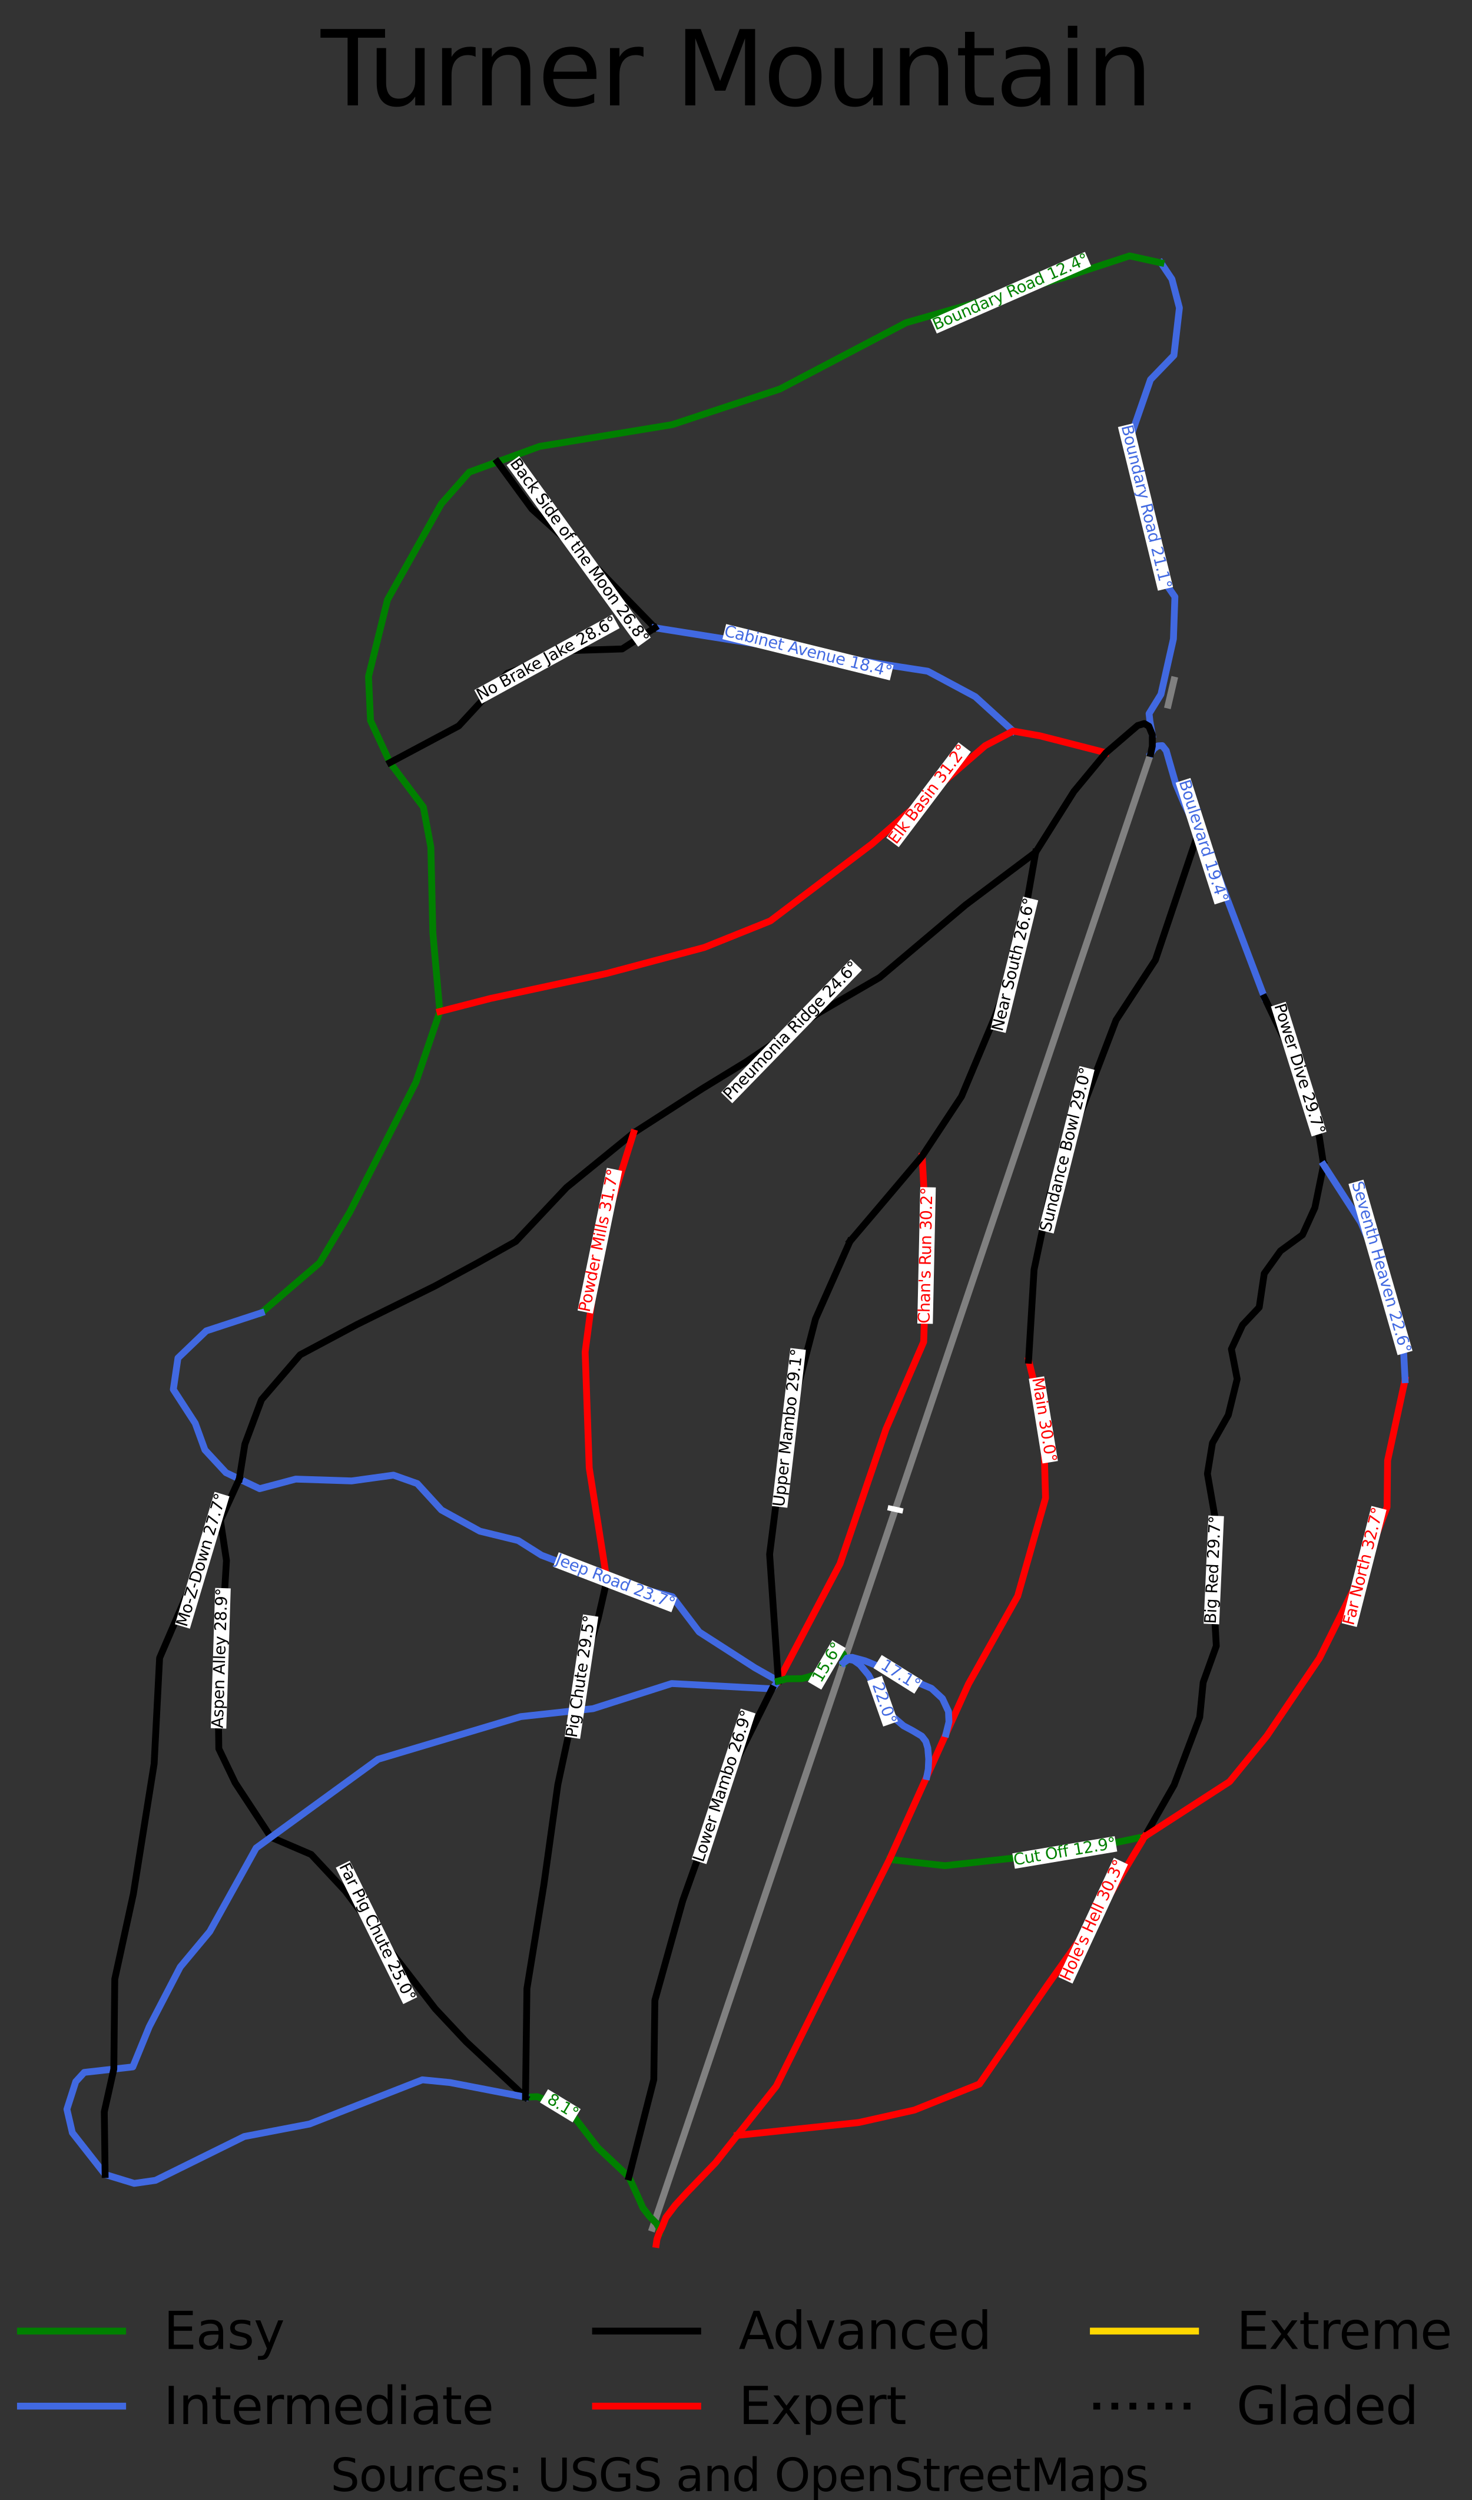 <?xml version="1.0" encoding="utf-8" standalone="no"?>
<!DOCTYPE svg PUBLIC "-//W3C//DTD SVG 1.1//EN"
  "http://www.w3.org/Graphics/SVG/1.1/DTD/svg11.dtd">
<svg height="317.83pt" version="1.1" viewBox="0 0 187.202 317.83" width="187.202pt" xmlns="http://www.w3.org/2000/svg" xmlns:xlink="http://www.w3.org/1999/xlink">
 <rect x="0" y="0" width="187.202" height="317.83" fill="#333333" stroke="none"/>
 <defs>
  <style type="text/css">*{stroke-linecap:butt;stroke-linejoin:round;}</style>
 </defs>
 <g id="figure_1">
  <g id="patch_1">
   <path d="M 0 317.83 
L 187.202 317.83 
L 187.202 0 
L 0 0 
z
" style="fill:none;"/>
  </g>
  <g id="axes_1">
   <g id="line2d_1">
    <path clip-path="url(#p881102c608)" d="M 146.545 93.395 
" style="fill:none;stroke:#008000;stroke-linecap:square;stroke-width:0.001;"/>
   </g>
   <g id="line2d_2">
    <path clip-path="url(#p881102c608)" d="M 146.545 93.395 
" style="fill:none;stroke:#4169e1;stroke-linecap:square;stroke-width:0.001;"/>
   </g>
   <g id="line2d_3">
    <path clip-path="url(#p881102c608)" d="M 146.545 93.395 
" style="fill:none;stroke:#000000;stroke-linecap:square;stroke-width:0.001;"/>
   </g>
   <g id="line2d_4">
    <path clip-path="url(#p881102c608)" d="M 146.545 93.395 
" style="fill:none;stroke:#ff0000;stroke-linecap:square;stroke-width:0.001;"/>
   </g>
   <g id="line2d_5">
    <path clip-path="url(#p881102c608)" d="M 146.545 93.395 
" style="fill:none;stroke:#ffd700;stroke-linecap:square;stroke-width:0.001;"/>
   </g>
   <g id="line2d_6">
    <path clip-path="url(#p881102c608)" d="M 146.545 93.395 
" style="fill:none;stroke:#000000;stroke-dasharray:0.001,0.002;stroke-dashoffset:0;stroke-width:0.001;"/>
   </g>
   <g id="line2d_7">
    <path clip-path="url(#p881102c608)" d="M 82.977 283.241 
L 83.11 282.85 
L 83.325 282.212 
L 83.673 281.183 
L 84.577 278.511 
L 86.377 273.184 
L 87.631 269.474 
L 88.886 265.765 
L 89.929 262.678 
L 90.972 259.592 
L 92.016 256.505 
L 93.059 253.418 
L 94.833 248.171 
L 96.606 242.924 
L 97.731 239.597 
L 98.856 236.27 
L 99.981 232.942 
L 101.106 229.615 
L 103.025 223.937 
L 104.944 218.259 
L 106.668 213.164 
L 107.276 211.361 
L 107.746 209.973 
L 109.049 206.119 
L 110.652 201.378 
L 111.723 198.208 
L 112.795 195.037 
L 113.867 191.867 
L 114.939 188.696 
L 116.546 183.941 
L 118.154 179.185 
L 119.214 176.049 
L 120.274 172.912 
L 121.334 169.776 
L 122.394 166.64 
L 123.865 162.289 
L 125.335 157.939 
L 126.455 154.624 
L 127.576 151.309 
L 128.696 147.994 
L 129.817 144.68 
L 131.267 140.389 
L 132.718 136.099 
L 134.658 130.358 
L 136.599 124.617 
L 138.28 119.645 
L 139.961 114.673 
L 141.308 110.69 
L 142.654 106.707 
L 144.104 102.416 
L 144.606 100.933 
L 144.944 99.93 
L 145.414 98.541 
L 145.807 97.378 
L 146.344 95.788 
" style="fill:none;stroke:#808080;stroke-linecap:square;stroke-width:0.867;"/>
   </g>
   <g id="line2d_8">
    <path clip-path="url(#p881102c608)" d="M 148.561 89.628 
L 149.304 86.451 
" style="fill:none;stroke:#808080;stroke-linecap:square;stroke-width:0.867;"/>
   </g>
   <g id="line2d_9">
    <path clip-path="url(#p881102c608)" d="M 146.545 93.395 
L 146.239 91.638 
L 146.133 90.714 
L 146.889 89.487 
L 147.646 88.26 
L 148.042 86.499 
L 148.438 84.737 
L 148.834 82.976 
L 149.231 81.215 
L 149.278 79.878 
L 149.325 78.542 
L 149.373 77.205 
L 149.42 75.868 
L 148.311 74.264 
L 147.202 72.66 
L 147.17 71.543 
L 147.138 70.427 
L 147.105 69.311 
L 147.073 68.194 
L 146.725 67.259 
L 146.376 66.323 
L 146.027 65.387 
L 145.678 64.452 
L 145.329 63.516 
L 144.981 62.581 
L 144.632 61.645 
L 144.283 60.709 
L 144.109 59.562 
L 143.934 58.414 
L 143.76 57.266 
L 143.586 56.118 
L 143.927 55.135 
L 144.268 54.152 
L 144.609 53.169 
L 144.95 52.186 
L 145.291 51.204 
L 145.632 50.221 
L 145.973 49.238 
L 146.314 48.255 
L 147.059 47.484 
L 147.803 46.714 
L 148.548 45.943 
L 149.293 45.173 
L 149.468 43.663 
L 149.643 42.154 
L 149.817 40.644 
L 149.992 39.135 
L 149.516 37.311 
L 149.04 35.486 
L 148.343 34.448 
L 147.646 33.41 
" style="fill:none;stroke:#4169e1;stroke-linecap:square;stroke-width:0.867;"/>
   </g>
   <g id="line2d_10">
    <path clip-path="url(#p881102c608)" d="M 147.646 33.41 
L 143.65 32.53 
L 135.214 35.302 
L 115.237 41.021 
L 99.191 49.45 
L 85.492 53.979 
L 68.621 56.746 
L 59.679 60.017 
L 56.126 64.043 
L 49.277 76.245 
L 46.867 85.994 
L 47.12 91.593 
L 49.593 96.94 
L 53.844 102.6 
L 54.794 107.695 
L 55.049 118.561 
L 55.937 128.579 
L 52.892 137.573 
L 44.48 154.092 
L 40.651 160.531 
L 33.229 166.885 
L 33.229 166.885 
" style="fill:none;stroke:#008000;stroke-linecap:square;stroke-width:0.867;"/>
   </g>
   <g id="line2d_11">
    <path clip-path="url(#p881102c608)" d="M 66.83 266.584 
L 68.338 266.522 
L 69.311 266.91 
L 70.284 267.297 
L 71.257 267.685 
L 72.23 268.073 
L 73.177 269.305 
L 74.125 270.538 
L 75.072 271.77 
L 76.019 273.002 
L 77.01 273.933 
L 78.001 274.864 
L 78.992 275.795 
L 79.983 276.725 
L 80.594 278.058 
L 81.206 279.391 
L 81.751 280.642 
L 82.553 281.69 
L 83.473 282.622 
L 83.807 283.184 
L 83.846 283.806 
" style="fill:none;stroke:#008000;stroke-linecap:square;stroke-width:0.867;"/>
   </g>
   <g id="line2d_12">
    <path clip-path="url(#p881102c608)" d="M 28.031 193.269 
L 28.224 194.544 
L 28.417 195.819 
L 28.609 197.093 
L 28.802 198.368 
L 28.724 199.652 
L 28.646 200.937 
L 28.568 202.221 
L 28.489 203.505 
L 28.411 204.789 
L 28.333 206.073 
L 28.255 207.357 
L 28.176 208.641 
L 28.124 209.719 
L 28.072 210.796 
L 28.02 211.873 
L 27.968 212.95 
L 27.916 214.028 
L 27.864 215.105 
L 27.812 216.182 
L 27.76 217.259 
L 27.777 218.518 
L 27.794 219.776 
L 27.811 221.035 
L 27.829 222.293 
L 28.35 223.379 
L 28.871 224.465 
L 29.393 225.551 
L 29.914 226.636 
L 30.482 227.5 
L 31.05 228.363 
L 31.618 229.226 
L 32.185 230.09 
L 32.753 230.953 
L 33.321 231.816 
L 33.888 232.679 
L 34.456 233.543 
" style="fill:none;stroke:#000000;stroke-linecap:square;stroke-width:0.867;"/>
   </g>
   <g id="line2d_13">
    <path clip-path="url(#p881102c608)" d="M 83.29 79.804 
L 82.325 78.813 
L 81.361 77.822 
L 80.396 76.831 
L 79.431 75.84 
L 78.466 74.849 
L 77.502 73.857 
L 76.537 72.866 
L 75.572 71.875 
L 74.582 70.979 
L 73.591 70.082 
L 72.6 69.186 
L 71.61 68.29 
L 70.619 67.393 
L 69.629 66.497 
L 68.638 65.601 
L 67.648 64.704 
L 66.549 63.206 
L 65.451 61.707 
L 64.353 60.208 
L 63.255 58.71 
" style="fill:none;stroke:#000000;stroke-linecap:square;stroke-width:0.867;"/>
   </g>
   <g id="line2d_14">
    <path clip-path="url(#p881102c608)" d="M 168.332 148.068 
L 168.054 149.43 
L 167.776 150.792 
L 167.498 152.153 
L 167.22 153.515 
L 166.433 155.241 
L 165.646 156.966 
L 164.245 157.99 
L 162.844 159.014 
L 161.812 160.452 
L 160.78 161.89 
L 160.62 162.962 
L 160.46 164.035 
L 160.301 165.108 
L 160.141 166.181 
L 159.084 167.302 
L 158.027 168.423 
L 157.315 169.959 
L 156.602 171.495 
L 156.97 173.396 
L 157.339 175.297 
L 157.056 176.443 
L 156.774 177.588 
L 156.491 178.734 
L 156.209 179.88 
L 155.705 180.77 
L 155.201 181.659 
L 154.697 182.549 
L 154.193 183.439 
L 154.033 184.414 
L 153.874 185.389 
L 153.714 186.364 
L 153.554 187.339 
L 153.849 189.033 
L 154.144 190.727 
L 154.439 192.421 
L 154.735 194.116 
L 154.612 195.932 
L 154.489 197.748 
L 154.366 199.564 
L 154.243 201.38 
L 154.298 202.361 
L 154.353 203.342 
L 154.408 204.324 
L 154.464 205.305 
L 154.519 206.286 
L 154.574 207.267 
L 154.63 208.248 
L 154.685 209.23 
L 154.267 210.387 
L 153.849 211.545 
L 153.432 212.703 
L 153.014 213.861 
L 152.903 214.97 
L 152.793 216.079 
L 152.682 217.188 
L 152.571 218.297 
L 152.165 219.373 
L 151.758 220.449 
L 151.352 221.524 
L 150.945 222.6 
L 150.539 223.676 
L 150.132 224.751 
L 149.726 225.827 
L 149.32 226.903 
L 148.386 228.54 
L 147.453 230.177 
L 146.52 231.815 
L 145.587 233.452 
" style="fill:none;stroke:#000000;stroke-linecap:square;stroke-width:0.867;"/>
   </g>
   <g id="line2d_15">
    <path clip-path="url(#p881102c608)" d="M 146.344 95.788 
L 146.75 95.186 
L 147.261 94.814 
L 147.806 94.78 
L 148.317 95.422 
L 148.691 96.74 
L 149.116 98.21 
L 149.542 99.679 
L 150.067 100.914 
L 150.592 102.149 
L 151.044 103.073 
L 151.496 103.997 
L 151.948 104.922 
L 152.4 105.846 
L 152.931 106.933 
L 153.462 108.02 
L 153.994 109.106 
L 154.525 110.193 
L 154.918 111.232 
L 155.311 112.271 
L 155.705 113.31 
L 156.098 114.349 
L 156.491 115.388 
L 156.884 116.427 
L 157.277 117.466 
L 157.671 118.505 
L 158.064 119.544 
L 158.457 120.583 
L 158.85 121.622 
L 159.243 122.661 
L 159.637 123.7 
L 160.03 124.739 
L 160.423 125.778 
L 160.816 126.817 
" style="fill:none;stroke:#4169e1;stroke-linecap:square;stroke-width:0.867;"/>
   </g>
   <g id="line2d_16">
    <path clip-path="url(#p881102c608)" d="M 128.836 92.931 
L 127.634 91.839 
L 126.432 90.746 
L 125.23 89.653 
L 124.028 88.56 
L 122.516 87.75 
L 121.004 86.94 
L 119.493 86.13 
L 117.981 85.32 
L 116.416 85.078 
L 114.852 84.837 
L 113.288 84.596 
L 111.723 84.355 
L 110.229 84.113 
L 108.734 83.872 
L 107.239 83.631 
L 105.745 83.389 
L 104.25 83.148 
L 102.756 82.907 
L 101.261 82.666 
L 99.766 82.424 
L 98.737 82.261 
L 97.707 82.097 
L 96.677 81.933 
L 95.647 81.769 
L 94.618 81.605 
L 93.588 81.442 
L 92.558 81.278 
L 91.528 81.114 
L 90.498 80.95 
L 89.469 80.787 
L 88.439 80.623 
L 87.409 80.459 
L 86.379 80.295 
L 85.35 80.132 
L 84.32 79.968 
L 83.29 79.804 
" style="fill:none;stroke:#4169e1;stroke-linecap:square;stroke-width:0.867;"/>
   </g>
   <g id="line2d_17">
    <path clip-path="url(#p881102c608)" d="M 117.271 146.97 
L 117.347 148.351 
L 117.424 149.733 
L 117.501 151.115 
L 117.578 152.497 
L 117.655 153.879 
L 117.731 155.261 
L 117.808 156.643 
L 117.885 158.025 
L 117.833 159.593 
L 117.781 161.162 
L 117.729 162.73 
L 117.677 164.299 
L 117.625 165.868 
L 117.573 167.436 
L 117.521 169.005 
L 117.469 170.574 
L 116.869 171.961 
L 116.269 173.349 
L 115.669 174.736 
L 115.07 176.124 
L 114.47 177.511 
L 113.87 178.899 
L 113.27 180.286 
L 112.671 181.674 
L 112.306 182.742 
L 111.941 183.811 
L 111.576 184.88 
L 111.211 185.948 
L 110.846 187.017 
L 110.481 188.086 
L 110.116 189.155 
L 109.751 190.223 
L 109.387 191.292 
L 109.022 192.361 
L 108.657 193.429 
L 108.292 194.498 
L 107.927 195.567 
L 107.562 196.636 
L 107.197 197.704 
L 106.832 198.773 
L 106.342 199.705 
L 105.852 200.638 
L 105.362 201.57 
L 104.871 202.502 
L 104.381 203.435 
L 103.891 204.367 
L 103.401 205.299 
L 102.911 206.232 
L 102.42 207.164 
L 101.93 208.096 
L 101.44 209.029 
L 100.95 209.961 
L 100.46 210.893 
L 99.97 211.826 
L 99.479 212.758 
L 98.989 213.69 
" style="fill:none;stroke:#ff0000;stroke-linecap:square;stroke-width:0.867;"/>
   </g>
   <g id="line2d_18">
    <path clip-path="url(#p881102c608)" d="M 145.587 233.452 
L 144.442 233.691 
L 143.298 233.931 
L 142.153 234.17 
L 141.008 234.41 
L 139.863 234.649 
L 138.718 234.888 
L 137.573 235.128 
L 136.428 235.367 
L 135.412 235.479 
L 134.395 235.591 
L 133.378 235.703 
L 132.362 235.815 
L 131.345 235.927 
L 130.328 236.039 
L 129.312 236.151 
L 128.295 236.263 
L 127.278 236.375 
L 126.262 236.487 
L 125.245 236.599 
L 124.228 236.712 
L 123.212 236.824 
L 122.195 236.936 
L 121.178 237.048 
L 120.162 237.16 
L 118.401 236.961 
L 116.64 236.762 
L 114.88 236.563 
L 113.119 236.365 
" style="fill:none;stroke:#008000;stroke-linecap:square;stroke-width:0.867;"/>
   </g>
   <g id="line2d_19">
    <path clip-path="url(#p881102c608)" d="M 140.657 95.684 
L 139.606 95.416 
L 138.556 95.147 
L 137.505 94.878 
L 136.455 94.609 
L 135.404 94.34 
L 134.353 94.071 
L 133.303 93.803 
L 132.252 93.534 
L 130.544 93.233 
L 128.836 92.931 
L 127.95 93.397 
L 127.063 93.862 
L 126.177 94.328 
L 125.291 94.793 
L 124.392 95.573 
L 123.492 96.353 
L 122.593 97.133 
L 121.694 97.913 
L 120.794 98.693 
L 119.895 99.473 
L 118.995 100.253 
L 118.096 101.033 
L 117.197 101.812 
L 116.297 102.592 
L 115.398 103.372 
L 114.498 104.152 
L 113.599 104.932 
L 112.7 105.712 
L 111.8 106.492 
L 110.901 107.272 
L 110.093 107.884 
L 109.284 108.496 
L 108.476 109.108 
L 107.668 109.72 
L 106.86 110.332 
L 106.052 110.944 
L 105.244 111.556 
L 104.435 112.168 
L 103.627 112.78 
L 102.819 113.392 
L 102.011 114.004 
L 101.203 114.616 
L 100.395 115.228 
L 99.587 115.839 
L 98.778 116.451 
L 97.97 117.063 
L 96.919 117.486 
L 95.867 117.908 
L 94.816 118.33 
L 93.764 118.753 
L 92.713 119.175 
L 91.661 119.597 
L 90.61 120.019 
L 89.558 120.442 
L 88.002 120.855 
L 86.447 121.269 
L 84.891 121.683 
L 83.336 122.096 
L 81.78 122.51 
L 80.225 122.924 
L 78.669 123.337 
L 77.114 123.751 
L 75.271 124.148 
L 73.429 124.544 
L 71.587 124.94 
L 69.745 125.337 
L 67.902 125.733 
L 66.06 126.13 
L 64.218 126.526 
L 62.375 126.922 
L 60.766 127.336 
L 59.156 127.75 
L 57.547 128.164 
L 55.937 128.579 
" style="fill:none;stroke:#ff0000;stroke-linecap:square;stroke-width:0.867;"/>
   </g>
   <g id="line2d_20">
    <path clip-path="url(#p881102c608)" d="M 178.693 175.383 
L 178.415 176.667 
L 178.137 177.951 
L 177.859 179.235 
L 177.581 180.519 
L 177.303 181.804 
L 177.025 183.088 
L 176.747 184.372 
L 176.469 185.656 
L 176.452 187.139 
L 176.435 188.621 
L 176.417 190.103 
L 176.4 191.586 
L 175.983 192.663 
L 175.566 193.74 
L 175.149 194.818 
L 174.731 195.895 
L 174.314 196.972 
L 173.897 198.049 
L 173.48 199.127 
L 173.063 200.204 
L 172.402 201.531 
L 171.742 202.858 
L 171.082 204.186 
L 170.421 205.513 
L 169.761 206.84 
L 169.101 208.167 
L 168.44 209.495 
L 167.78 210.822 
L 166.946 212.054 
L 166.112 213.287 
L 165.278 214.519 
L 164.444 215.752 
L 163.61 216.984 
L 162.776 218.217 
L 161.941 219.449 
L 161.107 220.682 
L 159.925 222.13 
L 158.743 223.577 
L 157.561 225.025 
L 156.379 226.473 
L 155.03 227.346 
L 153.681 228.218 
L 152.332 229.09 
L 150.983 229.963 
L 149.634 230.835 
L 148.285 231.707 
L 146.936 232.58 
L 145.587 233.452 
" style="fill:none;stroke:#ff0000;stroke-linecap:square;stroke-width:0.867;"/>
   </g>
   <g id="line2d_21">
    <path clip-path="url(#p881102c608)" d="M 34.456 233.543 
L 35.737 234.091 
L 37.017 234.64 
L 38.298 235.189 
L 39.578 235.737 
L 40.656 236.892 
L 41.734 238.047 
L 42.812 239.202 
L 43.89 240.357 
L 44.555 241.238 
L 45.22 242.119 
L 45.885 243 
L 46.55 243.881 
L 47.214 244.763 
L 47.879 245.644 
L 48.544 246.525 
L 49.209 247.406 
L 49.977 248.4 
L 50.745 249.393 
L 51.513 250.386 
L 52.281 251.38 
L 53.049 252.373 
L 53.817 253.366 
L 54.585 254.36 
L 55.353 255.353 
L 56.337 256.401 
L 57.32 257.449 
L 58.303 258.498 
L 59.286 259.546 
L 60.229 260.425 
L 61.172 261.305 
L 62.115 262.185 
L 63.058 263.065 
L 64.001 263.945 
L 64.944 264.824 
L 65.887 265.704 
L 66.83 266.584 
" style="fill:none;stroke:#000000;stroke-linecap:square;stroke-width:0.867;"/>
   </g>
   <g id="line2d_22">
    <path clip-path="url(#p881102c608)" d="M 145.587 233.452 
L 144.87 234.645 
L 144.153 235.837 
L 143.437 237.029 
L 142.72 238.222 
L 142.003 239.414 
L 141.286 240.606 
L 140.569 241.799 
L 139.852 242.991 
L 139.026 244.155 
L 138.201 245.318 
L 137.375 246.481 
L 136.55 247.645 
L 135.724 248.808 
L 134.899 249.972 
L 134.073 251.135 
L 133.248 252.298 
L 132.161 253.876 
L 131.075 255.453 
L 129.989 257.03 
L 128.903 258.607 
L 127.816 260.185 
L 126.73 261.762 
L 125.644 263.339 
L 124.558 264.916 
L 123.523 265.33 
L 122.489 265.744 
L 121.455 266.157 
L 120.421 266.571 
L 119.387 266.985 
L 118.353 267.398 
L 117.319 267.812 
L 116.285 268.226 
L 114.513 268.622 
L 112.74 269.019 
L 110.967 269.415 
L 109.195 269.811 
L 107.266 270.015 
L 105.336 270.219 
L 103.407 270.423 
L 101.478 270.627 
L 99.549 270.83 
L 97.62 271.034 
L 95.691 271.238 
L 93.762 271.442 
" style="fill:none;stroke:#ff0000;stroke-linecap:square;stroke-width:0.867;"/>
   </g>
   <g id="line2d_23">
    <path clip-path="url(#p881102c608)" d="M 33.229 166.885 
L 26.237 169.176 
L 22.633 172.629 
L 22.042 176.624 
L 24.826 180.917 
L 26.061 184.309 
L 28.74 187.202 
L 33.021 189.238 
L 37.605 188.02 
L 44.713 188.252 
L 50.037 187.517 
L 53.066 188.589 
L 56.138 191.949 
L 61.026 194.64 
L 65.902 195.831 
L 68.86 197.697 
L 77.181 200.868 
L 85.51 202.969 
L 88.92 207.451 
L 96.003 212.005 
L 98.989 213.69 
L 98.19 214.683 
L 85.421 214.008 
L 75.406 217.205 
L 66.218 218.213 
L 48.079 223.635 
L 32.575 234.911 
L 26.68 245.532 
L 22.92 250.041 
L 18.987 257.618 
L 16.891 262.74 
L 10.712 263.437 
L 9.633 264.618 
L 8.509 268.121 
L 9.201 271.107 
L 13.368 276.416 
L 17.068 277.548 
L 19.774 277.161 
L 31.06 271.59 
L 39.359 270 
L 53.716 264.381 
L 57.24 264.73 
L 66.83 266.584 
L 66.83 266.584 
" style="fill:none;stroke:#4169e1;stroke-linecap:square;stroke-width:0.867;"/>
   </g>
   <g id="line2d_24">
    <path clip-path="url(#p881102c608)" d="M 98.19 214.683 
L 97.419 216.233 
L 96.647 217.782 
L 95.876 219.332 
L 95.105 220.881 
L 94.333 222.431 
L 93.562 223.98 
L 92.791 225.53 
L 92.02 227.079 
L 91.371 228.894 
L 90.722 230.709 
L 90.074 232.523 
L 89.425 234.338 
L 88.776 236.153 
L 88.127 237.967 
L 87.479 239.782 
L 86.83 241.597 
L 86.387 243.182 
L 85.944 244.768 
L 85.5 246.354 
L 85.057 247.94 
L 84.614 249.526 
L 84.171 251.111 
L 83.727 252.697 
L 83.284 254.283 
L 83.267 255.541 
L 83.25 256.8 
L 83.232 258.058 
L 83.215 259.316 
L 83.198 260.574 
L 83.18 261.833 
L 83.163 263.091 
L 83.146 264.349 
L 82.751 265.896 
L 82.355 267.443 
L 81.96 268.99 
L 81.564 270.537 
L 81.169 272.084 
L 80.774 273.631 
L 80.378 275.178 
L 79.983 276.725 
" style="fill:none;stroke:#000000;stroke-linecap:square;stroke-width:0.867;"/>
   </g>
   <g id="line2d_25">
    <path clip-path="url(#p881102c608)" d="M 130.811 172.91 
L 131.046 173.858 
L 131.28 174.806 
L 131.515 175.754 
L 131.75 176.703 
L 131.985 177.651 
L 132.219 178.599 
L 132.454 179.547 
L 132.689 180.495 
L 132.724 181.736 
L 132.758 182.977 
L 132.793 184.218 
L 132.828 185.459 
L 132.863 186.7 
L 132.897 187.941 
L 132.932 189.182 
L 132.967 190.423 
L 132.524 191.983 
L 132.08 193.543 
L 131.637 195.103 
L 131.194 196.663 
L 130.751 198.223 
L 130.307 199.783 
L 129.864 201.343 
L 129.421 202.903 
L 128.639 204.299 
L 127.857 205.695 
L 127.075 207.091 
L 126.293 208.487 
L 125.511 209.884 
L 124.729 211.28 
L 123.947 212.676 
L 123.164 214.072 
L 122.451 215.655 
L 121.738 217.238 
L 121.025 218.822 
L 120.311 220.405 
L 119.701 221.76 
L 119.091 223.115 
L 118.481 224.47 
L 117.87 225.825 
L 117.276 227.142 
L 116.683 228.46 
L 116.089 229.777 
L 115.495 231.095 
L 114.901 232.412 
L 114.307 233.73 
L 113.713 235.047 
L 113.119 236.365 
L 112.589 237.42 
L 112.059 238.476 
L 111.529 239.532 
L 110.999 240.588 
L 110.469 241.643 
L 109.939 242.699 
L 109.409 243.755 
L 108.879 244.811 
L 108.349 245.866 
L 107.819 246.922 
L 107.289 247.978 
L 106.759 249.034 
L 106.229 250.09 
L 105.699 251.145 
L 105.169 252.201 
L 104.639 253.257 
L 103.9 254.748 
L 103.161 256.239 
L 102.422 257.73 
L 101.684 259.221 
L 100.945 260.712 
L 100.206 262.203 
L 99.467 263.693 
L 98.729 265.184 
L 98.108 265.967 
L 97.487 266.749 
L 96.866 267.531 
L 96.245 268.313 
L 95.624 269.095 
L 95.004 269.877 
L 94.383 270.66 
L 93.762 271.442 
L 93.075 272.308 
L 92.387 273.174 
L 91.7 274.04 
L 91.012 274.906 
L 90.111 275.841 
L 89.21 276.775 
L 88.309 277.71 
L 87.408 278.645 
L 86.644 279.479 
L 85.88 280.313 
L 85.284 281.098 
L 84.687 281.884 
L 84.178 283.165 
L 83.846 283.806 
L 83.552 284.64 
L 83.455 285.299 
" style="fill:none;stroke:#ff0000;stroke-linecap:square;stroke-width:0.867;"/>
   </g>
   <g id="line2d_26">
    <path clip-path="url(#p881102c608)" d="M 30.431 188.006 
L 29.831 189.322 
L 29.231 190.638 
L 28.631 191.953 
L 28.031 193.269 
L 27.568 194.283 
L 27.106 195.297 
L 26.643 196.311 
L 26.181 197.325 
L 25.718 198.339 
L 25.256 199.353 
L 24.793 200.367 
L 24.331 201.381 
L 23.826 202.553 
L 23.322 203.725 
L 22.818 204.897 
L 22.314 206.069 
L 21.81 207.241 
L 21.305 208.414 
L 20.801 209.586 
L 20.297 210.758 
L 20.21 212.438 
L 20.123 214.119 
L 20.037 215.8 
L 19.95 217.48 
L 19.863 219.161 
L 19.776 220.842 
L 19.689 222.522 
L 19.603 224.203 
L 19.438 225.237 
L 19.272 226.271 
L 19.107 227.306 
L 18.942 228.34 
L 18.777 229.374 
L 18.612 230.408 
L 18.447 231.442 
L 18.282 232.477 
L 18.117 233.511 
L 17.951 234.545 
L 17.786 235.579 
L 17.621 236.613 
L 17.456 237.647 
L 17.291 238.682 
L 17.126 239.716 
L 16.961 240.75 
L 16.665 242.103 
L 16.37 243.456 
L 16.074 244.809 
L 15.779 246.162 
L 15.483 247.516 
L 15.188 248.869 
L 14.892 250.222 
L 14.597 251.575 
L 14.581 253.005 
L 14.566 254.434 
L 14.551 255.864 
L 14.536 257.293 
L 14.52 258.723 
L 14.505 260.153 
L 14.49 261.582 
L 14.474 263.012 
L 14.172 264.37 
L 13.869 265.728 
L 13.566 267.086 
L 13.263 268.444 
L 13.276 269.441 
L 13.29 270.437 
L 13.303 271.434 
L 13.316 272.43 
L 13.329 273.427 
L 13.342 274.423 
L 13.355 275.42 
L 13.368 276.416 
" style="fill:none;stroke:#000000;stroke-linecap:square;stroke-width:0.867;"/>
   </g>
   <g id="line2d_27">
    <path clip-path="url(#p881102c608)" d="M 131.712 108.337 
L 131.419 110.003 
L 131.126 111.669 
L 130.833 113.335 
L 130.54 115.001 
L 130.246 116.668 
L 129.953 118.334 
L 129.66 120 
L 129.367 121.666 
L 129.002 122.64 
L 128.637 123.614 
L 128.272 124.588 
L 127.907 125.562 
L 127.542 126.536 
L 127.177 127.51 
L 126.812 128.484 
L 126.447 129.458 
L 125.926 130.699 
L 125.404 131.94 
L 124.883 133.181 
L 124.362 134.422 
L 123.84 135.662 
L 123.319 136.903 
L 122.798 138.144 
L 122.277 139.385 
L 121.651 140.333 
L 121.025 141.281 
L 120.399 142.229 
L 119.774 143.177 
L 119.148 144.125 
L 118.522 145.074 
L 117.896 146.022 
L 117.271 146.97 
L 116.593 147.771 
L 115.915 148.573 
L 115.237 149.374 
L 114.559 150.176 
L 113.882 150.978 
L 113.204 151.779 
L 112.526 152.581 
L 111.848 153.382 
L 110.91 154.485 
L 109.971 155.589 
L 109.033 156.692 
L 108.094 157.795 
" style="fill:none;stroke:#000000;stroke-linecap:square;stroke-width:0.867;"/>
   </g>
   <g id="line2d_28">
    <path clip-path="url(#p881102c608)" d="M 83.29 79.804 
L 82.247 80.476 
L 81.204 81.149 
L 80.161 81.821 
L 79.118 82.493 
L 77.485 82.545 
L 75.851 82.597 
L 74.217 82.648 
L 72.584 82.7 
L 71.576 83.062 
L 70.567 83.424 
L 69.559 83.786 
L 68.551 84.148 
L 67.543 84.51 
L 66.534 84.872 
L 65.526 85.234 
L 64.518 85.595 
L 63.745 86.431 
L 62.971 87.267 
L 62.198 88.103 
L 61.425 88.939 
L 60.651 89.775 
L 59.878 90.611 
L 59.105 91.447 
L 58.332 92.283 
L 57.239 92.865 
L 56.147 93.447 
L 55.055 94.029 
L 53.962 94.612 
L 52.87 95.194 
L 51.778 95.776 
L 50.686 96.358 
L 49.593 96.94 
" style="fill:none;stroke:#000000;stroke-linecap:square;stroke-width:0.867;"/>
   </g>
   <g id="line2d_29">
    <path clip-path="url(#p881102c608)" d="M 77.181 200.868 
L 76.9 202.097 
L 76.62 203.326 
L 76.339 204.555 
L 76.058 205.783 
L 75.616 207.258 
L 75.173 208.733 
L 74.731 210.207 
L 74.288 211.682 
L 73.958 213.13 
L 73.627 214.578 
L 73.296 216.025 
L 72.965 217.473 
L 72.713 218.645 
L 72.46 219.816 
L 72.208 220.987 
L 71.956 222.159 
L 71.703 223.33 
L 71.451 224.502 
L 71.199 225.673 
L 70.946 226.844 
L 70.725 228.429 
L 70.504 230.013 
L 70.282 231.598 
L 70.061 233.182 
L 69.84 234.767 
L 69.619 236.351 
L 69.397 237.936 
L 69.176 239.52 
L 68.906 241.178 
L 68.635 242.836 
L 68.365 244.493 
L 68.095 246.151 
L 67.824 247.809 
L 67.554 249.466 
L 67.283 251.124 
L 67.013 252.782 
L 66.99 254.507 
L 66.967 256.232 
L 66.944 257.957 
L 66.921 259.683 
L 66.898 261.408 
L 66.875 263.133 
L 66.853 264.859 
L 66.83 266.584 
" style="fill:none;stroke:#000000;stroke-linecap:square;stroke-width:0.867;"/>
   </g>
   <g id="line2d_30">
    <path clip-path="url(#p881102c608)" d="M 146.344 95.788 
L 146.545 94.848 
L 146.545 93.395 
L 146.103 92.314 
L 145.523 91.976 
L 144.688 92.223 
L 143.68 93.088 
L 142.672 93.954 
L 141.665 94.819 
L 140.657 95.684 
L 139.637 96.916 
L 138.617 98.147 
L 137.597 99.378 
L 136.577 100.609 
L 135.969 101.575 
L 135.361 102.541 
L 134.753 103.507 
L 134.144 104.473 
L 133.536 105.439 
L 132.928 106.405 
L 132.32 107.371 
L 131.712 108.337 
L 130.6 109.173 
L 129.487 110.009 
L 128.375 110.844 
L 127.263 111.68 
L 126.151 112.516 
L 125.038 113.352 
L 123.926 114.188 
L 122.814 115.024 
L 121.446 116.178 
L 120.078 117.331 
L 118.71 118.485 
L 117.343 119.638 
L 115.975 120.792 
L 114.607 121.945 
L 113.239 123.099 
L 111.872 124.252 
L 110.907 124.813 
L 109.942 125.373 
L 108.977 125.933 
L 108.013 126.493 
L 107.048 127.053 
L 106.083 127.614 
L 105.119 128.174 
L 104.154 128.734 
L 102.989 129.518 
L 101.825 130.303 
L 100.661 131.087 
L 99.496 131.871 
L 98.332 132.656 
L 97.168 133.44 
L 96.003 134.224 
L 94.839 135.009 
L 93.448 135.859 
L 92.057 136.709 
L 90.665 137.559 
L 89.274 138.41 
L 88.187 139.111 
L 87.099 139.811 
L 86.012 140.512 
L 84.924 141.213 
L 83.836 141.914 
L 82.749 142.615 
L 81.661 143.315 
L 80.574 144.016 
L 79.509 144.883 
L 78.444 145.749 
L 77.379 146.616 
L 76.314 147.483 
L 75.249 148.349 
L 74.184 149.216 
L 73.119 150.083 
L 72.054 150.949 
L 71.246 151.807 
L 70.437 152.664 
L 69.629 153.522 
L 68.821 154.38 
L 68.013 155.237 
L 67.204 156.095 
L 66.396 156.952 
L 65.588 157.81 
L 64.339 158.511 
L 63.089 159.213 
L 61.84 159.914 
L 60.591 160.615 
L 59.264 161.334 
L 57.936 162.053 
L 56.609 162.772 
L 55.282 163.492 
L 54.047 164.101 
L 52.811 164.711 
L 51.576 165.32 
L 50.341 165.93 
L 49.105 166.539 
L 47.87 167.149 
L 46.635 167.758 
L 45.4 168.368 
L 44.496 168.849 
L 43.593 169.33 
L 42.69 169.812 
L 41.787 170.293 
L 40.883 170.774 
L 39.98 171.256 
L 39.077 171.737 
L 38.174 172.218 
L 36.944 173.644 
L 35.715 175.071 
L 34.486 176.497 
L 33.257 177.923 
L 32.728 179.337 
L 32.2 180.75 
L 31.671 182.164 
L 31.143 183.578 
L 30.965 184.685 
L 30.787 185.792 
L 30.609 186.899 
L 30.431 188.006 
" style="fill:none;stroke:#000000;stroke-linecap:square;stroke-width:0.867;"/>
   </g>
   <g id="line2d_31">
    <path clip-path="url(#p881102c608)" d="M 80.574 144.016 
L 80.038 145.728 
L 79.502 147.441 
L 78.966 149.153 
L 78.43 150.865 
L 77.894 152.578 
L 77.358 154.29 
L 76.822 156.002 
L 76.285 157.714 
L 76.052 159.482 
L 75.818 161.249 
L 75.585 163.016 
L 75.351 164.784 
L 75.117 166.551 
L 74.884 168.318 
L 74.65 170.085 
L 74.416 171.853 
L 74.481 173.695 
L 74.546 175.538 
L 74.611 177.38 
L 74.676 179.223 
L 74.741 181.066 
L 74.806 182.908 
L 74.871 184.751 
L 74.936 186.593 
L 75.217 188.378 
L 75.497 190.162 
L 75.778 191.947 
L 76.058 193.731 
L 76.339 195.515 
L 76.62 197.3 
L 76.9 199.084 
L 77.181 200.868 
" style="fill:none;stroke:#ff0000;stroke-linecap:square;stroke-width:0.867;"/>
   </g>
   <g id="line2d_32">
    <path clip-path="url(#p881102c608)" d="M 160.816 126.817 
L 161.437 128.116 
L 162.058 129.414 
L 162.679 130.712 
L 163.3 132.01 
L 163.921 133.308 
L 164.542 134.607 
L 165.163 135.905 
L 165.784 137.203 
L 166.282 139.023 
L 166.78 140.843 
L 167.278 142.663 
L 167.776 144.483 
L 168.054 146.276 
L 168.332 148.068 
" style="fill:none;stroke:#000000;stroke-linecap:square;stroke-width:0.867;"/>
   </g>
   <g id="line2d_33">
    <path clip-path="url(#p881102c608)" d="M 168.332 148.068 
L 168.923 148.983 
L 169.514 149.898 
L 170.106 150.813 
L 170.697 151.728 
L 171.288 152.643 
L 171.88 153.558 
L 172.471 154.473 
L 173.063 155.388 
L 173.688 156.819 
L 174.314 158.249 
L 174.94 159.68 
L 175.566 161.111 
L 175.914 162.076 
L 176.261 163.041 
L 176.609 164.007 
L 176.956 164.972 
L 177.304 165.937 
L 177.651 166.903 
L 177.999 167.868 
L 178.347 168.833 
L 178.433 170.471 
L 178.52 172.108 
L 178.606 173.745 
L 178.693 175.383 
" style="fill:none;stroke:#4169e1;stroke-linecap:square;stroke-width:0.867;"/>
   </g>
   <g id="line2d_34">
    <path clip-path="url(#p881102c608)" d="M 152.4 105.846 
L 152.058 106.857 
L 151.717 107.869 
L 151.376 108.88 
L 151.035 109.891 
L 150.693 110.903 
L 150.352 111.914 
L 150.011 112.925 
L 149.67 113.937 
L 149.328 114.948 
L 148.987 115.959 
L 148.646 116.971 
L 148.305 117.982 
L 147.963 118.993 
L 147.622 120.005 
L 147.281 121.016 
L 146.94 122.027 
L 146.314 122.984 
L 145.688 123.94 
L 145.062 124.897 
L 144.437 125.854 
L 143.811 126.81 
L 143.185 127.767 
L 142.559 128.724 
L 141.934 129.68 
L 141.404 131.068 
L 140.874 132.455 
L 140.343 133.843 
L 139.813 135.231 
L 139.283 136.618 
L 138.753 138.006 
L 138.223 139.393 
L 137.693 140.781 
L 137.181 142.126 
L 136.668 143.47 
L 136.156 144.815 
L 135.643 146.159 
L 135.13 147.504 
L 134.618 148.848 
L 134.105 150.193 
L 133.593 151.537 
L 133.332 152.77 
L 133.071 154.002 
L 132.811 155.234 
L 132.55 156.467 
L 132.289 157.699 
L 132.028 158.931 
L 131.768 160.164 
L 131.507 161.396 
L 131.42 162.835 
L 131.333 164.275 
L 131.246 165.714 
L 131.159 167.153 
L 131.072 168.593 
L 130.985 170.032 
L 130.898 171.471 
L 130.811 172.91 
" style="fill:none;stroke:#000000;stroke-linecap:square;stroke-width:0.867;"/>
   </g>
   <g id="line2d_35">
    <path clip-path="url(#p881102c608)" d="M 108.094 157.795 
L 107.547 159.027 
L 106.999 160.26 
L 106.452 161.492 
L 105.904 162.725 
L 105.357 163.957 
L 104.809 165.189 
L 104.262 166.422 
L 103.714 167.654 
L 103.349 169.059 
L 102.985 170.464 
L 102.62 171.869 
L 102.255 173.274 
L 101.89 174.678 
L 101.525 176.083 
L 101.16 177.488 
L 100.796 178.893 
L 100.561 180.203 
L 100.326 181.513 
L 100.091 182.823 
L 99.857 184.133 
L 99.622 185.443 
L 99.387 186.753 
L 99.153 188.063 
L 98.918 189.373 
L 98.788 190.399 
L 98.657 191.424 
L 98.527 192.45 
L 98.397 193.476 
L 98.266 194.501 
L 98.136 195.527 
L 98.006 196.552 
L 97.876 197.578 
L 97.945 198.585 
L 98.015 199.592 
L 98.084 200.599 
L 98.154 201.606 
L 98.224 202.613 
L 98.293 203.62 
L 98.363 204.627 
L 98.432 205.634 
L 98.502 206.641 
L 98.572 207.648 
L 98.641 208.655 
L 98.711 209.662 
L 98.78 210.669 
L 98.85 211.676 
L 98.92 212.683 
L 98.989 213.69 
" style="fill:none;stroke:#000000;stroke-linecap:square;stroke-width:0.867;"/>
   </g>
   <g id="line2d_36">
    <path clip-path="url(#p881102c608)" d="M 107.276 211.361 
L 107.343 210.514 
L 107.24 210.233 
L 106.697 210.13 
L 106.155 210.514 
L 105.148 211.641 
L 103.703 212.921 
L 101.999 213.382 
L 100.037 213.408 
L 98.989 213.69 
" style="fill:none;stroke:#008000;stroke-linecap:square;stroke-width:0.867;"/>
   </g>
   <g id="line2d_37">
    <path clip-path="url(#p881102c608)" d="M 107.276 211.361 
L 107.723 210.765 
L 108.377 210.677 
L 110.007 211.118 
L 111.408 211.691 
L 112.809 212.265 
L 114.21 212.839 
L 115.611 213.413 
L 117.035 214.015 
L 118.458 214.618 
L 119.853 215.912 
L 120.623 217.559 
L 120.683 218.882 
L 120.311 220.405 
" style="fill:none;stroke:#4169e1;stroke-linecap:square;stroke-width:0.867;"/>
   </g>
   <g id="line2d_38">
    <path clip-path="url(#p881102c608)" d="M 107.276 211.361 
L 107.917 210.935 
L 108.561 211.052 
L 109.364 211.615 
L 110.46 212.934 
L 111.35 214.593 
L 112.24 216.252 
L 112.808 217.165 
L 113.375 218.077 
L 114.138 218.727 
L 114.901 219.377 
L 116.094 220.017 
L 117.23 220.696 
L 117.738 221.356 
L 117.993 222.21 
L 118.109 223.607 
L 118.051 224.907 
L 117.87 225.825 
" style="fill:none;stroke:#4169e1;stroke-linecap:square;stroke-width:0.867;"/>
   </g>
   <g id="text_1">
    <g id="patch_2">
     <path d="M 114.758 192.41 
L 114.904 191.751 
L 112.976 191.323 
L 112.829 191.983 
z
" style="fill:#ffffff;"/>
    </g>
    <!--   -->
    <g style="fill:#808080;" transform="translate(114.337 192.297)rotate(-77.501)scale(0.02 -0.02)">
     <defs>
      <path id="DejaVuSans-20" transform="scale(0.016)"/>
     </defs>
     <use xlink:href="#DejaVuSans-20"/>
    </g>
   </g>
   <g id="text_2">
    <g id="patch_3">
     <path d="M 142.176 54.285 
L 147.262 75.088 
L 149.181 74.619 
L 144.095 53.816 
z
" style="fill:#ffffff;"/>
    </g>
    <!-- Boundary Road 21.1° -->
    <g style="fill:#4169e1;" transform="translate(142.604 54.201)rotate(-283.738)scale(0.02 -0.02)">
     <defs>
      <path d="M 1259 2228 
L 1259 519 
L 2272 519 
Q 2781 519 3026 730 
Q 3272 941 3272 1375 
Q 3272 1813 3026 2020 
Q 2781 2228 2272 2228 
L 1259 2228 
z
M 1259 4147 
L 1259 2741 
L 2194 2741 
Q 2656 2741 2882 2914 
Q 3109 3088 3109 3444 
Q 3109 3797 2882 3972 
Q 2656 4147 2194 4147 
L 1259 4147 
z
M 628 4666 
L 2241 4666 
Q 2963 4666 3353 4366 
Q 3744 4066 3744 3513 
Q 3744 3084 3544 2831 
Q 3344 2578 2956 2516 
Q 3422 2416 3680 2098 
Q 3938 1781 3938 1306 
Q 3938 681 3513 340 
Q 3088 0 2303 0 
L 628 0 
L 628 4666 
z
" id="DejaVuSans-42" transform="scale(0.016)"/>
      <path d="M 1959 3097 
Q 1497 3097 1228 2736 
Q 959 2375 959 1747 
Q 959 1119 1226 758 
Q 1494 397 1959 397 
Q 2419 397 2687 759 
Q 2956 1122 2956 1747 
Q 2956 2369 2687 2733 
Q 2419 3097 1959 3097 
z
M 1959 3584 
Q 2709 3584 3137 3096 
Q 3566 2609 3566 1747 
Q 3566 888 3137 398 
Q 2709 -91 1959 -91 
Q 1206 -91 779 398 
Q 353 888 353 1747 
Q 353 2609 779 3096 
Q 1206 3584 1959 3584 
z
" id="DejaVuSans-6f" transform="scale(0.016)"/>
      <path d="M 544 1381 
L 544 3500 
L 1119 3500 
L 1119 1403 
Q 1119 906 1312 657 
Q 1506 409 1894 409 
Q 2359 409 2629 706 
Q 2900 1003 2900 1516 
L 2900 3500 
L 3475 3500 
L 3475 0 
L 2900 0 
L 2900 538 
Q 2691 219 2414 64 
Q 2138 -91 1772 -91 
Q 1169 -91 856 284 
Q 544 659 544 1381 
z
M 1991 3584 
L 1991 3584 
z
" id="DejaVuSans-75" transform="scale(0.016)"/>
      <path d="M 3513 2113 
L 3513 0 
L 2938 0 
L 2938 2094 
Q 2938 2591 2744 2837 
Q 2550 3084 2163 3084 
Q 1697 3084 1428 2787 
Q 1159 2491 1159 1978 
L 1159 0 
L 581 0 
L 581 3500 
L 1159 3500 
L 1159 2956 
Q 1366 3272 1645 3428 
Q 1925 3584 2291 3584 
Q 2894 3584 3203 3211 
Q 3513 2838 3513 2113 
z
" id="DejaVuSans-6e" transform="scale(0.016)"/>
      <path d="M 2906 2969 
L 2906 4863 
L 3481 4863 
L 3481 0 
L 2906 0 
L 2906 525 
Q 2725 213 2448 61 
Q 2172 -91 1784 -91 
Q 1150 -91 751 415 
Q 353 922 353 1747 
Q 353 2572 751 3078 
Q 1150 3584 1784 3584 
Q 2172 3584 2448 3432 
Q 2725 3281 2906 2969 
z
M 947 1747 
Q 947 1113 1208 752 
Q 1469 391 1925 391 
Q 2381 391 2643 752 
Q 2906 1113 2906 1747 
Q 2906 2381 2643 2742 
Q 2381 3103 1925 3103 
Q 1469 3103 1208 2742 
Q 947 2381 947 1747 
z
" id="DejaVuSans-64" transform="scale(0.016)"/>
      <path d="M 2194 1759 
Q 1497 1759 1228 1600 
Q 959 1441 959 1056 
Q 959 750 1161 570 
Q 1363 391 1709 391 
Q 2188 391 2477 730 
Q 2766 1069 2766 1631 
L 2766 1759 
L 2194 1759 
z
M 3341 1997 
L 3341 0 
L 2766 0 
L 2766 531 
Q 2569 213 2275 61 
Q 1981 -91 1556 -91 
Q 1019 -91 701 211 
Q 384 513 384 1019 
Q 384 1609 779 1909 
Q 1175 2209 1959 2209 
L 2766 2209 
L 2766 2266 
Q 2766 2663 2505 2880 
Q 2244 3097 1772 3097 
Q 1472 3097 1187 3025 
Q 903 2953 641 2809 
L 641 3341 
Q 956 3463 1253 3523 
Q 1550 3584 1831 3584 
Q 2591 3584 2966 3190 
Q 3341 2797 3341 1997 
z
" id="DejaVuSans-61" transform="scale(0.016)"/>
      <path d="M 2631 2963 
Q 2534 3019 2420 3045 
Q 2306 3072 2169 3072 
Q 1681 3072 1420 2755 
Q 1159 2438 1159 1844 
L 1159 0 
L 581 0 
L 581 3500 
L 1159 3500 
L 1159 2956 
Q 1341 3275 1631 3429 
Q 1922 3584 2338 3584 
Q 2397 3584 2469 3576 
Q 2541 3569 2628 3553 
L 2631 2963 
z
" id="DejaVuSans-72" transform="scale(0.016)"/>
      <path d="M 2059 -325 
Q 1816 -950 1584 -1140 
Q 1353 -1331 966 -1331 
L 506 -1331 
L 506 -850 
L 844 -850 
Q 1081 -850 1212 -737 
Q 1344 -625 1503 -206 
L 1606 56 
L 191 3500 
L 800 3500 
L 1894 763 
L 2988 3500 
L 3597 3500 
L 2059 -325 
z
" id="DejaVuSans-79" transform="scale(0.016)"/>
      <path d="M 2841 2188 
Q 3044 2119 3236 1894 
Q 3428 1669 3622 1275 
L 4263 0 
L 3584 0 
L 2988 1197 
Q 2756 1666 2539 1819 
Q 2322 1972 1947 1972 
L 1259 1972 
L 1259 0 
L 628 0 
L 628 4666 
L 2053 4666 
Q 2853 4666 3247 4331 
Q 3641 3997 3641 3322 
Q 3641 2881 3436 2590 
Q 3231 2300 2841 2188 
z
M 1259 4147 
L 1259 2491 
L 2053 2491 
Q 2509 2491 2742 2702 
Q 2975 2913 2975 3322 
Q 2975 3731 2742 3939 
Q 2509 4147 2053 4147 
L 1259 4147 
z
" id="DejaVuSans-52" transform="scale(0.016)"/>
      <path d="M 1228 531 
L 3431 531 
L 3431 0 
L 469 0 
L 469 531 
Q 828 903 1448 1529 
Q 2069 2156 2228 2338 
Q 2531 2678 2651 2914 
Q 2772 3150 2772 3378 
Q 2772 3750 2511 3984 
Q 2250 4219 1831 4219 
Q 1534 4219 1204 4116 
Q 875 4013 500 3803 
L 500 4441 
Q 881 4594 1212 4672 
Q 1544 4750 1819 4750 
Q 2544 4750 2975 4387 
Q 3406 4025 3406 3419 
Q 3406 3131 3298 2873 
Q 3191 2616 2906 2266 
Q 2828 2175 2409 1742 
Q 1991 1309 1228 531 
z
" id="DejaVuSans-32" transform="scale(0.016)"/>
      <path d="M 794 531 
L 1825 531 
L 1825 4091 
L 703 3866 
L 703 4441 
L 1819 4666 
L 2450 4666 
L 2450 531 
L 3481 531 
L 3481 0 
L 794 0 
L 794 531 
z
" id="DejaVuSans-31" transform="scale(0.016)"/>
      <path d="M 684 794 
L 1344 794 
L 1344 0 
L 684 0 
L 684 794 
z
" id="DejaVuSans-2e" transform="scale(0.016)"/>
      <path d="M 1600 4347 
Q 1350 4347 1178 4173 
Q 1006 4000 1006 3750 
Q 1006 3503 1178 3333 
Q 1350 3163 1600 3163 
Q 1850 3163 2022 3333 
Q 2194 3503 2194 3750 
Q 2194 3997 2020 4172 
Q 1847 4347 1600 4347 
z
M 1600 4750 
Q 1800 4750 1984 4673 
Q 2169 4597 2303 4453 
Q 2447 4313 2519 4134 
Q 2591 3956 2591 3750 
Q 2591 3338 2302 3052 
Q 2013 2766 1594 2766 
Q 1172 2766 890 3047 
Q 609 3328 609 3750 
Q 609 4169 896 4459 
Q 1184 4750 1600 4750 
z
" id="DejaVuSans-b0" transform="scale(0.016)"/>
     </defs>
     <use xlink:href="#DejaVuSans-42"/>
     <use x="68.604" xlink:href="#DejaVuSans-6f"/>
     <use x="129.785" xlink:href="#DejaVuSans-75"/>
     <use x="193.164" xlink:href="#DejaVuSans-6e"/>
     <use x="256.543" xlink:href="#DejaVuSans-64"/>
     <use x="320.02" xlink:href="#DejaVuSans-61"/>
     <use x="381.299" xlink:href="#DejaVuSans-72"/>
     <use x="422.412" xlink:href="#DejaVuSans-79"/>
     <use x="481.592" xlink:href="#DejaVuSans-20"/>
     <use x="513.379" xlink:href="#DejaVuSans-52"/>
     <use x="578.361" xlink:href="#DejaVuSans-6f"/>
     <use x="639.543" xlink:href="#DejaVuSans-61"/>
     <use x="700.822" xlink:href="#DejaVuSans-64"/>
     <use x="764.299" xlink:href="#DejaVuSans-20"/>
     <use x="796.086" xlink:href="#DejaVuSans-32"/>
     <use x="859.709" xlink:href="#DejaVuSans-31"/>
     <use x="923.332" xlink:href="#DejaVuSans-2e"/>
     <use x="955.119" xlink:href="#DejaVuSans-31"/>
     <use x="1018.742" xlink:href="#DejaVuSans-b0"/>
    </g>
   </g>
   <g id="text_3">
    <g id="patch_4">
     <path d="M 119.137 42.398 
L 138.764 33.829 
L 137.973 32.019 
L 118.347 40.587 
z
" style="fill:#ffffff;"/>
    </g>
    <!-- Boundary Road 12.4° -->
    <g style="fill:#008000;" transform="translate(118.981 41.99)rotate(-23.585)scale(0.02 -0.02)">
     <defs>
      <path d="M 2419 4116 
L 825 1625 
L 2419 1625 
L 2419 4116 
z
M 2253 4666 
L 3047 4666 
L 3047 1625 
L 3713 1625 
L 3713 1100 
L 3047 1100 
L 3047 0 
L 2419 0 
L 2419 1100 
L 313 1100 
L 313 1709 
L 2253 4666 
z
" id="DejaVuSans-34" transform="scale(0.016)"/>
     </defs>
     <use xlink:href="#DejaVuSans-42"/>
     <use x="68.604" xlink:href="#DejaVuSans-6f"/>
     <use x="129.785" xlink:href="#DejaVuSans-75"/>
     <use x="193.164" xlink:href="#DejaVuSans-6e"/>
     <use x="256.543" xlink:href="#DejaVuSans-64"/>
     <use x="320.02" xlink:href="#DejaVuSans-61"/>
     <use x="381.299" xlink:href="#DejaVuSans-72"/>
     <use x="422.412" xlink:href="#DejaVuSans-79"/>
     <use x="481.592" xlink:href="#DejaVuSans-20"/>
     <use x="513.379" xlink:href="#DejaVuSans-52"/>
     <use x="578.361" xlink:href="#DejaVuSans-6f"/>
     <use x="639.543" xlink:href="#DejaVuSans-61"/>
     <use x="700.822" xlink:href="#DejaVuSans-64"/>
     <use x="764.299" xlink:href="#DejaVuSans-20"/>
     <use x="796.086" xlink:href="#DejaVuSans-31"/>
     <use x="859.709" xlink:href="#DejaVuSans-32"/>
     <use x="923.332" xlink:href="#DejaVuSans-2e"/>
     <use x="955.119" xlink:href="#DejaVuSans-34"/>
     <use x="1018.742" xlink:href="#DejaVuSans-b0"/>
    </g>
   </g>
   <g id="text_4">
    <g id="patch_5">
     <path d="M 68.669 267.268 
L 72.819 269.79 
L 73.845 268.102 
L 69.695 265.58 
z
" style="fill:#ffffff;"/>
    </g>
    <!--  8.1° -->
    <g style="fill:#008000;" transform="translate(68.912 266.906)rotate(-328.713)scale(0.02 -0.02)">
     <defs>
      <path d="M 2034 2216 
Q 1584 2216 1326 1975 
Q 1069 1734 1069 1313 
Q 1069 891 1326 650 
Q 1584 409 2034 409 
Q 2484 409 2743 651 
Q 3003 894 3003 1313 
Q 3003 1734 2745 1975 
Q 2488 2216 2034 2216 
z
M 1403 2484 
Q 997 2584 770 2862 
Q 544 3141 544 3541 
Q 544 4100 942 4425 
Q 1341 4750 2034 4750 
Q 2731 4750 3128 4425 
Q 3525 4100 3525 3541 
Q 3525 3141 3298 2862 
Q 3072 2584 2669 2484 
Q 3125 2378 3379 2068 
Q 3634 1759 3634 1313 
Q 3634 634 3220 271 
Q 2806 -91 2034 -91 
Q 1263 -91 848 271 
Q 434 634 434 1313 
Q 434 1759 690 2068 
Q 947 2378 1403 2484 
z
M 1172 3481 
Q 1172 3119 1398 2916 
Q 1625 2713 2034 2713 
Q 2441 2713 2670 2916 
Q 2900 3119 2900 3481 
Q 2900 3844 2670 4047 
Q 2441 4250 2034 4250 
Q 1625 4250 1398 4047 
Q 1172 3844 1172 3481 
z
" id="DejaVuSans-38" transform="scale(0.016)"/>
     </defs>
     <use xlink:href="#DejaVuSans-20"/>
     <use x="31.787" xlink:href="#DejaVuSans-38"/>
     <use x="95.41" xlink:href="#DejaVuSans-2e"/>
     <use x="127.197" xlink:href="#DejaVuSans-31"/>
     <use x="190.82" xlink:href="#DejaVuSans-b0"/>
    </g>
   </g>
   <g id="text_5">
    <g id="patch_6">
     <path d="M 28.777 219.741 
L 29.342 201.914 
L 27.367 201.851 
L 26.803 219.678 
z
" style="fill:#ffffff;"/>
    </g>
    <!-- Aspen Alley 28.9° -->
    <g transform="translate(28.342 219.707)rotate(-88.186)scale(0.02 -0.02)">
     <defs>
      <path d="M 2188 4044 
L 1331 1722 
L 3047 1722 
L 2188 4044 
z
M 1831 4666 
L 2547 4666 
L 4325 0 
L 3669 0 
L 3244 1197 
L 1141 1197 
L 716 0 
L 50 0 
L 1831 4666 
z
" id="DejaVuSans-41" transform="scale(0.016)"/>
      <path d="M 2834 3397 
L 2834 2853 
Q 2591 2978 2328 3040 
Q 2066 3103 1784 3103 
Q 1356 3103 1142 2972 
Q 928 2841 928 2578 
Q 928 2378 1081 2264 
Q 1234 2150 1697 2047 
L 1894 2003 
Q 2506 1872 2764 1633 
Q 3022 1394 3022 966 
Q 3022 478 2636 193 
Q 2250 -91 1575 -91 
Q 1294 -91 989 -36 
Q 684 19 347 128 
L 347 722 
Q 666 556 975 473 
Q 1284 391 1588 391 
Q 1994 391 2212 530 
Q 2431 669 2431 922 
Q 2431 1156 2273 1281 
Q 2116 1406 1581 1522 
L 1381 1569 
Q 847 1681 609 1914 
Q 372 2147 372 2553 
Q 372 3047 722 3315 
Q 1072 3584 1716 3584 
Q 2034 3584 2315 3537 
Q 2597 3491 2834 3397 
z
" id="DejaVuSans-73" transform="scale(0.016)"/>
      <path d="M 1159 525 
L 1159 -1331 
L 581 -1331 
L 581 3500 
L 1159 3500 
L 1159 2969 
Q 1341 3281 1617 3432 
Q 1894 3584 2278 3584 
Q 2916 3584 3314 3078 
Q 3713 2572 3713 1747 
Q 3713 922 3314 415 
Q 2916 -91 2278 -91 
Q 1894 -91 1617 61 
Q 1341 213 1159 525 
z
M 3116 1747 
Q 3116 2381 2855 2742 
Q 2594 3103 2138 3103 
Q 1681 3103 1420 2742 
Q 1159 2381 1159 1747 
Q 1159 1113 1420 752 
Q 1681 391 2138 391 
Q 2594 391 2855 752 
Q 3116 1113 3116 1747 
z
" id="DejaVuSans-70" transform="scale(0.016)"/>
      <path d="M 3597 1894 
L 3597 1613 
L 953 1613 
Q 991 1019 1311 708 
Q 1631 397 2203 397 
Q 2534 397 2845 478 
Q 3156 559 3463 722 
L 3463 178 
Q 3153 47 2828 -22 
Q 2503 -91 2169 -91 
Q 1331 -91 842 396 
Q 353 884 353 1716 
Q 353 2575 817 3079 
Q 1281 3584 2069 3584 
Q 2775 3584 3186 3129 
Q 3597 2675 3597 1894 
z
M 3022 2063 
Q 3016 2534 2758 2815 
Q 2500 3097 2075 3097 
Q 1594 3097 1305 2825 
Q 1016 2553 972 2059 
L 3022 2063 
z
" id="DejaVuSans-65" transform="scale(0.016)"/>
      <path d="M 603 4863 
L 1178 4863 
L 1178 0 
L 603 0 
L 603 4863 
z
" id="DejaVuSans-6c" transform="scale(0.016)"/>
      <path d="M 703 97 
L 703 672 
Q 941 559 1184 500 
Q 1428 441 1663 441 
Q 2288 441 2617 861 
Q 2947 1281 2994 2138 
Q 2813 1869 2534 1725 
Q 2256 1581 1919 1581 
Q 1219 1581 811 2004 
Q 403 2428 403 3163 
Q 403 3881 828 4315 
Q 1253 4750 1959 4750 
Q 2769 4750 3195 4129 
Q 3622 3509 3622 2328 
Q 3622 1225 3098 567 
Q 2575 -91 1691 -91 
Q 1453 -91 1209 -44 
Q 966 3 703 97 
z
M 1959 2075 
Q 2384 2075 2632 2365 
Q 2881 2656 2881 3163 
Q 2881 3666 2632 3958 
Q 2384 4250 1959 4250 
Q 1534 4250 1286 3958 
Q 1038 3666 1038 3163 
Q 1038 2656 1286 2365 
Q 1534 2075 1959 2075 
z
" id="DejaVuSans-39" transform="scale(0.016)"/>
     </defs>
     <use xlink:href="#DejaVuSans-41"/>
     <use x="68.408" xlink:href="#DejaVuSans-73"/>
     <use x="120.508" xlink:href="#DejaVuSans-70"/>
     <use x="183.984" xlink:href="#DejaVuSans-65"/>
     <use x="245.508" xlink:href="#DejaVuSans-6e"/>
     <use x="308.887" xlink:href="#DejaVuSans-20"/>
     <use x="340.674" xlink:href="#DejaVuSans-41"/>
     <use x="409.082" xlink:href="#DejaVuSans-6c"/>
     <use x="436.865" xlink:href="#DejaVuSans-6c"/>
     <use x="464.648" xlink:href="#DejaVuSans-65"/>
     <use x="526.172" xlink:href="#DejaVuSans-79"/>
     <use x="585.352" xlink:href="#DejaVuSans-20"/>
     <use x="617.139" xlink:href="#DejaVuSans-32"/>
     <use x="680.762" xlink:href="#DejaVuSans-38"/>
     <use x="744.385" xlink:href="#DejaVuSans-2e"/>
     <use x="776.172" xlink:href="#DejaVuSans-39"/>
     <use x="839.795" xlink:href="#DejaVuSans-b0"/>
    </g>
   </g>
   <g id="text_6">
    <g id="patch_7">
     <path d="M 64.428 59.122 
L 81.154 82.202 
L 82.754 81.043 
L 66.028 57.963 
z
" style="fill:#ffffff;"/>
    </g>
    <!-- Back Side of the Moon 26.8° -->
    <g transform="translate(64.793 58.883)rotate(-305.931)scale(0.02 -0.02)">
     <defs>
      <path d="M 3122 3366 
L 3122 2828 
Q 2878 2963 2633 3030 
Q 2388 3097 2138 3097 
Q 1578 3097 1268 2742 
Q 959 2388 959 1747 
Q 959 1106 1268 751 
Q 1578 397 2138 397 
Q 2388 397 2633 464 
Q 2878 531 3122 666 
L 3122 134 
Q 2881 22 2623 -34 
Q 2366 -91 2075 -91 
Q 1284 -91 818 406 
Q 353 903 353 1747 
Q 353 2603 823 3093 
Q 1294 3584 2113 3584 
Q 2378 3584 2631 3529 
Q 2884 3475 3122 3366 
z
" id="DejaVuSans-63" transform="scale(0.016)"/>
      <path d="M 581 4863 
L 1159 4863 
L 1159 1991 
L 2875 3500 
L 3609 3500 
L 1753 1863 
L 3688 0 
L 2938 0 
L 1159 1709 
L 1159 0 
L 581 0 
L 581 4863 
z
" id="DejaVuSans-6b" transform="scale(0.016)"/>
      <path d="M 3425 4513 
L 3425 3897 
Q 3066 4069 2747 4153 
Q 2428 4238 2131 4238 
Q 1616 4238 1336 4038 
Q 1056 3838 1056 3469 
Q 1056 3159 1242 3001 
Q 1428 2844 1947 2747 
L 2328 2669 
Q 3034 2534 3370 2195 
Q 3706 1856 3706 1288 
Q 3706 609 3251 259 
Q 2797 -91 1919 -91 
Q 1588 -91 1214 -16 
Q 841 59 441 206 
L 441 856 
Q 825 641 1194 531 
Q 1563 422 1919 422 
Q 2459 422 2753 634 
Q 3047 847 3047 1241 
Q 3047 1584 2836 1778 
Q 2625 1972 2144 2069 
L 1759 2144 
Q 1053 2284 737 2584 
Q 422 2884 422 3419 
Q 422 4038 858 4394 
Q 1294 4750 2059 4750 
Q 2388 4750 2728 4690 
Q 3069 4631 3425 4513 
z
" id="DejaVuSans-53" transform="scale(0.016)"/>
      <path d="M 603 3500 
L 1178 3500 
L 1178 0 
L 603 0 
L 603 3500 
z
M 603 4863 
L 1178 4863 
L 1178 4134 
L 603 4134 
L 603 4863 
z
" id="DejaVuSans-69" transform="scale(0.016)"/>
      <path d="M 2375 4863 
L 2375 4384 
L 1825 4384 
Q 1516 4384 1395 4259 
Q 1275 4134 1275 3809 
L 1275 3500 
L 2222 3500 
L 2222 3053 
L 1275 3053 
L 1275 0 
L 697 0 
L 697 3053 
L 147 3053 
L 147 3500 
L 697 3500 
L 697 3744 
Q 697 4328 969 4595 
Q 1241 4863 1831 4863 
L 2375 4863 
z
" id="DejaVuSans-66" transform="scale(0.016)"/>
      <path d="M 1172 4494 
L 1172 3500 
L 2356 3500 
L 2356 3053 
L 1172 3053 
L 1172 1153 
Q 1172 725 1289 603 
Q 1406 481 1766 481 
L 2356 481 
L 2356 0 
L 1766 0 
Q 1100 0 847 248 
Q 594 497 594 1153 
L 594 3053 
L 172 3053 
L 172 3500 
L 594 3500 
L 594 4494 
L 1172 4494 
z
" id="DejaVuSans-74" transform="scale(0.016)"/>
      <path d="M 3513 2113 
L 3513 0 
L 2938 0 
L 2938 2094 
Q 2938 2591 2744 2837 
Q 2550 3084 2163 3084 
Q 1697 3084 1428 2787 
Q 1159 2491 1159 1978 
L 1159 0 
L 581 0 
L 581 4863 
L 1159 4863 
L 1159 2956 
Q 1366 3272 1645 3428 
Q 1925 3584 2291 3584 
Q 2894 3584 3203 3211 
Q 3513 2838 3513 2113 
z
" id="DejaVuSans-68" transform="scale(0.016)"/>
      <path d="M 628 4666 
L 1569 4666 
L 2759 1491 
L 3956 4666 
L 4897 4666 
L 4897 0 
L 4281 0 
L 4281 4097 
L 3078 897 
L 2444 897 
L 1241 4097 
L 1241 0 
L 628 0 
L 628 4666 
z
" id="DejaVuSans-4d" transform="scale(0.016)"/>
      <path d="M 2113 2584 
Q 1688 2584 1439 2293 
Q 1191 2003 1191 1497 
Q 1191 994 1439 701 
Q 1688 409 2113 409 
Q 2538 409 2786 701 
Q 3034 994 3034 1497 
Q 3034 2003 2786 2293 
Q 2538 2584 2113 2584 
z
M 3366 4563 
L 3366 3988 
Q 3128 4100 2886 4159 
Q 2644 4219 2406 4219 
Q 1781 4219 1451 3797 
Q 1122 3375 1075 2522 
Q 1259 2794 1537 2939 
Q 1816 3084 2150 3084 
Q 2853 3084 3261 2657 
Q 3669 2231 3669 1497 
Q 3669 778 3244 343 
Q 2819 -91 2113 -91 
Q 1303 -91 875 529 
Q 447 1150 447 2328 
Q 447 3434 972 4092 
Q 1497 4750 2381 4750 
Q 2619 4750 2861 4703 
Q 3103 4656 3366 4563 
z
" id="DejaVuSans-36" transform="scale(0.016)"/>
     </defs>
     <use xlink:href="#DejaVuSans-42"/>
     <use x="68.604" xlink:href="#DejaVuSans-61"/>
     <use x="129.883" xlink:href="#DejaVuSans-63"/>
     <use x="184.863" xlink:href="#DejaVuSans-6b"/>
     <use x="242.773" xlink:href="#DejaVuSans-20"/>
     <use x="274.561" xlink:href="#DejaVuSans-53"/>
     <use x="338.037" xlink:href="#DejaVuSans-69"/>
     <use x="365.82" xlink:href="#DejaVuSans-64"/>
     <use x="429.297" xlink:href="#DejaVuSans-65"/>
     <use x="490.82" xlink:href="#DejaVuSans-20"/>
     <use x="522.607" xlink:href="#DejaVuSans-6f"/>
     <use x="583.789" xlink:href="#DejaVuSans-66"/>
     <use x="618.994" xlink:href="#DejaVuSans-20"/>
     <use x="650.781" xlink:href="#DejaVuSans-74"/>
     <use x="689.99" xlink:href="#DejaVuSans-68"/>
     <use x="753.369" xlink:href="#DejaVuSans-65"/>
     <use x="814.893" xlink:href="#DejaVuSans-20"/>
     <use x="846.68" xlink:href="#DejaVuSans-4d"/>
     <use x="932.959" xlink:href="#DejaVuSans-6f"/>
     <use x="994.141" xlink:href="#DejaVuSans-6f"/>
     <use x="1055.322" xlink:href="#DejaVuSans-6e"/>
     <use x="1118.701" xlink:href="#DejaVuSans-20"/>
     <use x="1150.488" xlink:href="#DejaVuSans-32"/>
     <use x="1214.111" xlink:href="#DejaVuSans-36"/>
     <use x="1277.734" xlink:href="#DejaVuSans-2e"/>
     <use x="1309.521" xlink:href="#DejaVuSans-38"/>
     <use x="1373.145" xlink:href="#DejaVuSans-b0"/>
    </g>
   </g>
   <g id="text_7">
    <g id="patch_8">
     <path d="M 155.047 206.482 
L 155.658 192.734 
L 153.684 192.646 
L 153.073 206.394 
z
" style="fill:#ffffff;"/>
    </g>
    <!-- Big Red 29.7° -->
    <g transform="translate(154.612 206.443)rotate(-87.457)scale(0.02 -0.02)">
     <defs>
      <path d="M 2906 1791 
Q 2906 2416 2648 2759 
Q 2391 3103 1925 3103 
Q 1463 3103 1205 2759 
Q 947 2416 947 1791 
Q 947 1169 1205 825 
Q 1463 481 1925 481 
Q 2391 481 2648 825 
Q 2906 1169 2906 1791 
z
M 3481 434 
Q 3481 -459 3084 -895 
Q 2688 -1331 1869 -1331 
Q 1566 -1331 1297 -1286 
Q 1028 -1241 775 -1147 
L 775 -588 
Q 1028 -725 1275 -790 
Q 1522 -856 1778 -856 
Q 2344 -856 2625 -561 
Q 2906 -266 2906 331 
L 2906 616 
Q 2728 306 2450 153 
Q 2172 0 1784 0 
Q 1141 0 747 490 
Q 353 981 353 1791 
Q 353 2603 747 3093 
Q 1141 3584 1784 3584 
Q 2172 3584 2450 3431 
Q 2728 3278 2906 2969 
L 2906 3500 
L 3481 3500 
L 3481 434 
z
" id="DejaVuSans-67" transform="scale(0.016)"/>
      <path d="M 525 4666 
L 3525 4666 
L 3525 4397 
L 1831 0 
L 1172 0 
L 2766 4134 
L 525 4134 
L 525 4666 
z
" id="DejaVuSans-37" transform="scale(0.016)"/>
     </defs>
     <use xlink:href="#DejaVuSans-42"/>
     <use x="68.604" xlink:href="#DejaVuSans-69"/>
     <use x="96.387" xlink:href="#DejaVuSans-67"/>
     <use x="159.863" xlink:href="#DejaVuSans-20"/>
     <use x="191.65" xlink:href="#DejaVuSans-52"/>
     <use x="256.633" xlink:href="#DejaVuSans-65"/>
     <use x="318.156" xlink:href="#DejaVuSans-64"/>
     <use x="381.633" xlink:href="#DejaVuSans-20"/>
     <use x="413.42" xlink:href="#DejaVuSans-32"/>
     <use x="477.043" xlink:href="#DejaVuSans-39"/>
     <use x="540.666" xlink:href="#DejaVuSans-2e"/>
     <use x="572.453" xlink:href="#DejaVuSans-37"/>
     <use x="636.076" xlink:href="#DejaVuSans-b0"/>
    </g>
   </g>
   <g id="text_8">
    <g id="patch_9">
     <path d="M 149.511 99.5 
L 154.47 114.969 
L 156.351 114.366 
L 151.392 98.897 
z
" style="fill:#ffffff;"/>
    </g>
    <!-- Boulevard 19.4° -->
    <g style="fill:#4169e1;" transform="translate(149.932 99.386)rotate(-287.776)scale(0.02 -0.02)">
     <defs>
      <path d="M 191 3500 
L 800 3500 
L 1894 563 
L 2988 3500 
L 3597 3500 
L 2284 0 
L 1503 0 
L 191 3500 
z
" id="DejaVuSans-76" transform="scale(0.016)"/>
     </defs>
     <use xlink:href="#DejaVuSans-42"/>
     <use x="68.604" xlink:href="#DejaVuSans-6f"/>
     <use x="129.785" xlink:href="#DejaVuSans-75"/>
     <use x="193.164" xlink:href="#DejaVuSans-6c"/>
     <use x="220.947" xlink:href="#DejaVuSans-65"/>
     <use x="282.471" xlink:href="#DejaVuSans-76"/>
     <use x="341.65" xlink:href="#DejaVuSans-61"/>
     <use x="402.93" xlink:href="#DejaVuSans-72"/>
     <use x="442.293" xlink:href="#DejaVuSans-64"/>
     <use x="505.77" xlink:href="#DejaVuSans-20"/>
     <use x="537.557" xlink:href="#DejaVuSans-31"/>
     <use x="601.18" xlink:href="#DejaVuSans-39"/>
     <use x="664.803" xlink:href="#DejaVuSans-2e"/>
     <use x="696.59" xlink:href="#DejaVuSans-34"/>
     <use x="760.213" xlink:href="#DejaVuSans-b0"/>
    </g>
   </g>
   <g id="text_9">
    <g id="patch_10">
     <path d="M 91.875 81.246 
L 113.164 86.486 
L 113.636 84.568 
L 92.347 79.327 
z
" style="fill:#ffffff;"/>
    </g>
    <!-- Cabinet Avenue 18.4° -->
    <g style="fill:#4169e1;" transform="translate(91.999 80.827)rotate(-346.171)scale(0.02 -0.02)">
     <defs>
      <path d="M 4122 4306 
L 4122 3641 
Q 3803 3938 3442 4084 
Q 3081 4231 2675 4231 
Q 1875 4231 1450 3742 
Q 1025 3253 1025 2328 
Q 1025 1406 1450 917 
Q 1875 428 2675 428 
Q 3081 428 3442 575 
Q 3803 722 4122 1019 
L 4122 359 
Q 3791 134 3420 21 
Q 3050 -91 2638 -91 
Q 1578 -91 968 557 
Q 359 1206 359 2328 
Q 359 3453 968 4101 
Q 1578 4750 2638 4750 
Q 3056 4750 3426 4639 
Q 3797 4528 4122 4306 
z
" id="DejaVuSans-43" transform="scale(0.016)"/>
      <path d="M 3116 1747 
Q 3116 2381 2855 2742 
Q 2594 3103 2138 3103 
Q 1681 3103 1420 2742 
Q 1159 2381 1159 1747 
Q 1159 1113 1420 752 
Q 1681 391 2138 391 
Q 2594 391 2855 752 
Q 3116 1113 3116 1747 
z
M 1159 2969 
Q 1341 3281 1617 3432 
Q 1894 3584 2278 3584 
Q 2916 3584 3314 3078 
Q 3713 2572 3713 1747 
Q 3713 922 3314 415 
Q 2916 -91 2278 -91 
Q 1894 -91 1617 61 
Q 1341 213 1159 525 
L 1159 0 
L 581 0 
L 581 4863 
L 1159 4863 
L 1159 2969 
z
" id="DejaVuSans-62" transform="scale(0.016)"/>
     </defs>
     <use xlink:href="#DejaVuSans-43"/>
     <use x="69.824" xlink:href="#DejaVuSans-61"/>
     <use x="131.104" xlink:href="#DejaVuSans-62"/>
     <use x="194.58" xlink:href="#DejaVuSans-69"/>
     <use x="222.363" xlink:href="#DejaVuSans-6e"/>
     <use x="285.742" xlink:href="#DejaVuSans-65"/>
     <use x="347.266" xlink:href="#DejaVuSans-74"/>
     <use x="386.475" xlink:href="#DejaVuSans-20"/>
     <use x="418.262" xlink:href="#DejaVuSans-41"/>
     <use x="480.795" xlink:href="#DejaVuSans-76"/>
     <use x="539.975" xlink:href="#DejaVuSans-65"/>
     <use x="601.498" xlink:href="#DejaVuSans-6e"/>
     <use x="664.877" xlink:href="#DejaVuSans-75"/>
     <use x="728.256" xlink:href="#DejaVuSans-65"/>
     <use x="789.779" xlink:href="#DejaVuSans-20"/>
     <use x="821.566" xlink:href="#DejaVuSans-31"/>
     <use x="885.189" xlink:href="#DejaVuSans-38"/>
     <use x="948.812" xlink:href="#DejaVuSans-2e"/>
     <use x="980.6" xlink:href="#DejaVuSans-34"/>
     <use x="1044.223" xlink:href="#DejaVuSans-b0"/>
    </g>
   </g>
   <g id="text_10">
    <g id="patch_11">
     <path d="M 118.632 168.287 
L 119.009 150.943 
L 117.034 150.9 
L 116.657 168.244 
z
" style="fill:#ffffff;"/>
    </g>
    <!-- Chan's Run 30.2° -->
    <g style="fill:#ff0000;" transform="translate(118.196 168.257)rotate(-88.754)scale(0.02 -0.02)">
     <defs>
      <path d="M 1147 4666 
L 1147 2931 
L 616 2931 
L 616 4666 
L 1147 4666 
z
" id="DejaVuSans-27" transform="scale(0.016)"/>
      <path d="M 2597 2516 
Q 3050 2419 3304 2112 
Q 3559 1806 3559 1356 
Q 3559 666 3084 287 
Q 2609 -91 1734 -91 
Q 1441 -91 1130 -33 
Q 819 25 488 141 
L 488 750 
Q 750 597 1062 519 
Q 1375 441 1716 441 
Q 2309 441 2620 675 
Q 2931 909 2931 1356 
Q 2931 1769 2642 2001 
Q 2353 2234 1838 2234 
L 1294 2234 
L 1294 2753 
L 1863 2753 
Q 2328 2753 2575 2939 
Q 2822 3125 2822 3475 
Q 2822 3834 2567 4026 
Q 2313 4219 1838 4219 
Q 1578 4219 1281 4162 
Q 984 4106 628 3988 
L 628 4550 
Q 988 4650 1302 4700 
Q 1616 4750 1894 4750 
Q 2613 4750 3031 4423 
Q 3450 4097 3450 3541 
Q 3450 3153 3228 2886 
Q 3006 2619 2597 2516 
z
" id="DejaVuSans-33" transform="scale(0.016)"/>
      <path d="M 2034 4250 
Q 1547 4250 1301 3770 
Q 1056 3291 1056 2328 
Q 1056 1369 1301 889 
Q 1547 409 2034 409 
Q 2525 409 2770 889 
Q 3016 1369 3016 2328 
Q 3016 3291 2770 3770 
Q 2525 4250 2034 4250 
z
M 2034 4750 
Q 2819 4750 3233 4129 
Q 3647 3509 3647 2328 
Q 3647 1150 3233 529 
Q 2819 -91 2034 -91 
Q 1250 -91 836 529 
Q 422 1150 422 2328 
Q 422 3509 836 4129 
Q 1250 4750 2034 4750 
z
" id="DejaVuSans-30" transform="scale(0.016)"/>
     </defs>
     <use xlink:href="#DejaVuSans-43"/>
     <use x="69.824" xlink:href="#DejaVuSans-68"/>
     <use x="133.203" xlink:href="#DejaVuSans-61"/>
     <use x="194.482" xlink:href="#DejaVuSans-6e"/>
     <use x="257.861" xlink:href="#DejaVuSans-27"/>
     <use x="285.352" xlink:href="#DejaVuSans-73"/>
     <use x="337.451" xlink:href="#DejaVuSans-20"/>
     <use x="369.238" xlink:href="#DejaVuSans-52"/>
     <use x="434.221" xlink:href="#DejaVuSans-75"/>
     <use x="497.6" xlink:href="#DejaVuSans-6e"/>
     <use x="560.979" xlink:href="#DejaVuSans-20"/>
     <use x="592.766" xlink:href="#DejaVuSans-33"/>
     <use x="656.389" xlink:href="#DejaVuSans-30"/>
     <use x="720.012" xlink:href="#DejaVuSans-2e"/>
     <use x="751.799" xlink:href="#DejaVuSans-32"/>
     <use x="815.422" xlink:href="#DejaVuSans-b0"/>
    </g>
   </g>
   <g id="text_11">
    <g id="patch_12">
     <path d="M 129.069 237.547 
L 142.082 235.36 
L 141.754 233.411 
L 128.742 235.598 
z
" style="fill:#ffffff;"/>
    </g>
    <!-- Cut Off 12.9° -->
    <g style="fill:#008000;" transform="translate(129.017 237.113)rotate(-9.54)scale(0.02 -0.02)">
     <defs>
      <path d="M 2522 4238 
Q 1834 4238 1429 3725 
Q 1025 3213 1025 2328 
Q 1025 1447 1429 934 
Q 1834 422 2522 422 
Q 3209 422 3611 934 
Q 4013 1447 4013 2328 
Q 4013 3213 3611 3725 
Q 3209 4238 2522 4238 
z
M 2522 4750 
Q 3503 4750 4090 4092 
Q 4678 3434 4678 2328 
Q 4678 1225 4090 567 
Q 3503 -91 2522 -91 
Q 1538 -91 948 565 
Q 359 1222 359 2328 
Q 359 3434 948 4092 
Q 1538 4750 2522 4750 
z
" id="DejaVuSans-4f" transform="scale(0.016)"/>
     </defs>
     <use xlink:href="#DejaVuSans-43"/>
     <use x="69.824" xlink:href="#DejaVuSans-75"/>
     <use x="133.203" xlink:href="#DejaVuSans-74"/>
     <use x="172.412" xlink:href="#DejaVuSans-20"/>
     <use x="204.199" xlink:href="#DejaVuSans-4f"/>
     <use x="282.91" xlink:href="#DejaVuSans-66"/>
     <use x="318.115" xlink:href="#DejaVuSans-66"/>
     <use x="353.32" xlink:href="#DejaVuSans-20"/>
     <use x="385.107" xlink:href="#DejaVuSans-31"/>
     <use x="448.73" xlink:href="#DejaVuSans-32"/>
     <use x="512.354" xlink:href="#DejaVuSans-2e"/>
     <use x="544.141" xlink:href="#DejaVuSans-39"/>
     <use x="607.764" xlink:href="#DejaVuSans-b0"/>
    </g>
   </g>
   <g id="text_12">
    <g id="patch_13">
     <path d="M 114.298 107.692 
L 123.469 95.565 
L 121.894 94.373 
L 112.723 106.5 
z
" style="fill:#ffffff;"/>
    </g>
    <!-- Elk Basin 31.2° -->
    <g style="fill:#ff0000;" transform="translate(113.963 107.413)rotate(-52.903)scale(0.02 -0.02)">
     <defs>
      <path d="M 628 4666 
L 3578 4666 
L 3578 4134 
L 1259 4134 
L 1259 2753 
L 3481 2753 
L 3481 2222 
L 1259 2222 
L 1259 531 
L 3634 531 
L 3634 0 
L 628 0 
L 628 4666 
z
" id="DejaVuSans-45" transform="scale(0.016)"/>
     </defs>
     <use xlink:href="#DejaVuSans-45"/>
     <use x="63.184" xlink:href="#DejaVuSans-6c"/>
     <use x="90.967" xlink:href="#DejaVuSans-6b"/>
     <use x="148.877" xlink:href="#DejaVuSans-20"/>
     <use x="180.664" xlink:href="#DejaVuSans-42"/>
     <use x="249.268" xlink:href="#DejaVuSans-61"/>
     <use x="310.547" xlink:href="#DejaVuSans-73"/>
     <use x="362.646" xlink:href="#DejaVuSans-69"/>
     <use x="390.43" xlink:href="#DejaVuSans-6e"/>
     <use x="453.809" xlink:href="#DejaVuSans-20"/>
     <use x="485.596" xlink:href="#DejaVuSans-33"/>
     <use x="549.219" xlink:href="#DejaVuSans-31"/>
     <use x="612.842" xlink:href="#DejaVuSans-2e"/>
     <use x="644.629" xlink:href="#DejaVuSans-32"/>
     <use x="708.252" xlink:href="#DejaVuSans-b0"/>
    </g>
   </g>
   <g id="text_13">
    <g id="patch_14">
     <path d="M 172.545 206.82 
L 176.329 191.92 
L 174.415 191.433 
L 170.63 206.334 
z
" style="fill:#ffffff;"/>
    </g>
    <!-- Far North 32.7° -->
    <g style="fill:#ff0000;" transform="translate(172.127 206.693)rotate(-75.749)scale(0.02 -0.02)">
     <defs>
      <path d="M 628 4666 
L 3309 4666 
L 3309 4134 
L 1259 4134 
L 1259 2759 
L 3109 2759 
L 3109 2228 
L 1259 2228 
L 1259 0 
L 628 0 
L 628 4666 
z
" id="DejaVuSans-46" transform="scale(0.016)"/>
      <path d="M 628 4666 
L 1478 4666 
L 3547 763 
L 3547 4666 
L 4159 4666 
L 4159 0 
L 3309 0 
L 1241 3903 
L 1241 0 
L 628 0 
L 628 4666 
z
" id="DejaVuSans-4e" transform="scale(0.016)"/>
     </defs>
     <use xlink:href="#DejaVuSans-46"/>
     <use x="48.395" xlink:href="#DejaVuSans-61"/>
     <use x="109.674" xlink:href="#DejaVuSans-72"/>
     <use x="150.787" xlink:href="#DejaVuSans-20"/>
     <use x="182.574" xlink:href="#DejaVuSans-4e"/>
     <use x="257.379" xlink:href="#DejaVuSans-6f"/>
     <use x="318.561" xlink:href="#DejaVuSans-72"/>
     <use x="359.674" xlink:href="#DejaVuSans-74"/>
     <use x="398.883" xlink:href="#DejaVuSans-68"/>
     <use x="462.262" xlink:href="#DejaVuSans-20"/>
     <use x="494.049" xlink:href="#DejaVuSans-33"/>
     <use x="557.672" xlink:href="#DejaVuSans-32"/>
     <use x="621.295" xlink:href="#DejaVuSans-2e"/>
     <use x="653.082" xlink:href="#DejaVuSans-37"/>
     <use x="716.705" xlink:href="#DejaVuSans-b0"/>
    </g>
   </g>
   <g id="text_14">
    <g id="patch_15">
     <path d="M 42.704 237.411 
L 51.284 254.753 
L 53.055 253.877 
L 44.474 236.535 
z
" style="fill:#ffffff;"/>
    </g>
    <!-- Far Pig Chute 25.0° -->
    <g transform="translate(43.103 237.236)rotate(-296.326)scale(0.02 -0.02)">
     <defs>
      <path d="M 1259 4147 
L 1259 2394 
L 2053 2394 
Q 2494 2394 2734 2622 
Q 2975 2850 2975 3272 
Q 2975 3691 2734 3919 
Q 2494 4147 2053 4147 
L 1259 4147 
z
M 628 4666 
L 2053 4666 
Q 2838 4666 3239 4311 
Q 3641 3956 3641 3272 
Q 3641 2581 3239 2228 
Q 2838 1875 2053 1875 
L 1259 1875 
L 1259 0 
L 628 0 
L 628 4666 
z
" id="DejaVuSans-50" transform="scale(0.016)"/>
      <path d="M 691 4666 
L 3169 4666 
L 3169 4134 
L 1269 4134 
L 1269 2991 
Q 1406 3038 1543 3061 
Q 1681 3084 1819 3084 
Q 2600 3084 3056 2656 
Q 3513 2228 3513 1497 
Q 3513 744 3044 326 
Q 2575 -91 1722 -91 
Q 1428 -91 1123 -41 
Q 819 9 494 109 
L 494 744 
Q 775 591 1075 516 
Q 1375 441 1709 441 
Q 2250 441 2565 725 
Q 2881 1009 2881 1497 
Q 2881 1984 2565 2268 
Q 2250 2553 1709 2553 
Q 1456 2553 1204 2497 
Q 953 2441 691 2322 
L 691 4666 
z
" id="DejaVuSans-35" transform="scale(0.016)"/>
     </defs>
     <use xlink:href="#DejaVuSans-46"/>
     <use x="48.395" xlink:href="#DejaVuSans-61"/>
     <use x="109.674" xlink:href="#DejaVuSans-72"/>
     <use x="150.787" xlink:href="#DejaVuSans-20"/>
     <use x="182.574" xlink:href="#DejaVuSans-50"/>
     <use x="240.627" xlink:href="#DejaVuSans-69"/>
     <use x="268.41" xlink:href="#DejaVuSans-67"/>
     <use x="331.887" xlink:href="#DejaVuSans-20"/>
     <use x="363.674" xlink:href="#DejaVuSans-43"/>
     <use x="433.498" xlink:href="#DejaVuSans-68"/>
     <use x="496.877" xlink:href="#DejaVuSans-75"/>
     <use x="560.256" xlink:href="#DejaVuSans-74"/>
     <use x="599.465" xlink:href="#DejaVuSans-65"/>
     <use x="660.988" xlink:href="#DejaVuSans-20"/>
     <use x="692.775" xlink:href="#DejaVuSans-32"/>
     <use x="756.398" xlink:href="#DejaVuSans-35"/>
     <use x="820.021" xlink:href="#DejaVuSans-2e"/>
     <use x="851.809" xlink:href="#DejaVuSans-30"/>
     <use x="915.432" xlink:href="#DejaVuSans-b0"/>
    </g>
   </g>
   <g id="text_15">
    <g id="patch_16">
     <path d="M 136.396 252.149 
L 143.448 236.994 
L 141.657 236.16 
L 134.605 251.316 
z
" style="fill:#ffffff;"/>
    </g>
    <!-- Hole's Hell 30.3° -->
    <g style="fill:#ff0000;" transform="translate(136.009 251.947)rotate(-65.046)scale(0.02 -0.02)">
     <defs>
      <path d="M 628 4666 
L 1259 4666 
L 1259 2753 
L 3553 2753 
L 3553 4666 
L 4184 4666 
L 4184 0 
L 3553 0 
L 3553 2222 
L 1259 2222 
L 1259 0 
L 628 0 
L 628 4666 
z
" id="DejaVuSans-48" transform="scale(0.016)"/>
     </defs>
     <use xlink:href="#DejaVuSans-48"/>
     <use x="75.195" xlink:href="#DejaVuSans-6f"/>
     <use x="136.377" xlink:href="#DejaVuSans-6c"/>
     <use x="164.16" xlink:href="#DejaVuSans-65"/>
     <use x="225.684" xlink:href="#DejaVuSans-27"/>
     <use x="253.174" xlink:href="#DejaVuSans-73"/>
     <use x="305.273" xlink:href="#DejaVuSans-20"/>
     <use x="337.061" xlink:href="#DejaVuSans-48"/>
     <use x="412.256" xlink:href="#DejaVuSans-65"/>
     <use x="473.779" xlink:href="#DejaVuSans-6c"/>
     <use x="501.562" xlink:href="#DejaVuSans-6c"/>
     <use x="529.346" xlink:href="#DejaVuSans-20"/>
     <use x="561.133" xlink:href="#DejaVuSans-33"/>
     <use x="624.756" xlink:href="#DejaVuSans-30"/>
     <use x="688.379" xlink:href="#DejaVuSans-2e"/>
     <use x="720.166" xlink:href="#DejaVuSans-33"/>
     <use x="783.789" xlink:href="#DejaVuSans-b0"/>
    </g>
   </g>
   <g id="text_16">
    <g id="patch_17">
     <path d="M 70.352 199.162 
L 85.382 204.944 
L 86.092 203.1 
L 71.061 197.318 
z
" style="fill:#ffffff;"/>
    </g>
    <!-- Jeep Road 23.7° -->
    <g style="fill:#4169e1;" transform="translate(70.527 198.762)rotate(-338.96)scale(0.02 -0.02)">
     <defs>
      <path d="M 628 4666 
L 1259 4666 
L 1259 325 
Q 1259 -519 939 -900 
Q 619 -1281 -91 -1281 
L -331 -1281 
L -331 -750 
L -134 -750 
Q 284 -750 456 -515 
Q 628 -281 628 325 
L 628 4666 
z
" id="DejaVuSans-4a" transform="scale(0.016)"/>
     </defs>
     <use xlink:href="#DejaVuSans-4a"/>
     <use x="29.492" xlink:href="#DejaVuSans-65"/>
     <use x="91.016" xlink:href="#DejaVuSans-65"/>
     <use x="152.539" xlink:href="#DejaVuSans-70"/>
     <use x="216.016" xlink:href="#DejaVuSans-20"/>
     <use x="247.803" xlink:href="#DejaVuSans-52"/>
     <use x="312.785" xlink:href="#DejaVuSans-6f"/>
     <use x="373.967" xlink:href="#DejaVuSans-61"/>
     <use x="435.246" xlink:href="#DejaVuSans-64"/>
     <use x="498.723" xlink:href="#DejaVuSans-20"/>
     <use x="530.51" xlink:href="#DejaVuSans-32"/>
     <use x="594.133" xlink:href="#DejaVuSans-33"/>
     <use x="657.756" xlink:href="#DejaVuSans-2e"/>
     <use x="689.543" xlink:href="#DejaVuSans-37"/>
     <use x="753.166" xlink:href="#DejaVuSans-b0"/>
    </g>
   </g>
   <g id="text_17">
    <g id="patch_18">
     <path d="M 89.832 236.963 
L 96.085 217.809 
L 94.207 217.196 
L 87.954 236.35 
z
" style="fill:#ffffff;"/>
    </g>
    <!-- Lower Mambo 26.9° -->
    <g transform="translate(89.424 236.809)rotate(-71.922)scale(0.02 -0.02)">
     <defs>
      <path d="M 628 4666 
L 1259 4666 
L 1259 531 
L 3531 531 
L 3531 0 
L 628 0 
L 628 4666 
z
" id="DejaVuSans-4c" transform="scale(0.016)"/>
      <path d="M 269 3500 
L 844 3500 
L 1563 769 
L 2278 3500 
L 2956 3500 
L 3675 769 
L 4391 3500 
L 4966 3500 
L 4050 0 
L 3372 0 
L 2619 2869 
L 1863 0 
L 1184 0 
L 269 3500 
z
" id="DejaVuSans-77" transform="scale(0.016)"/>
      <path d="M 3328 2828 
Q 3544 3216 3844 3400 
Q 4144 3584 4550 3584 
Q 5097 3584 5394 3201 
Q 5691 2819 5691 2113 
L 5691 0 
L 5113 0 
L 5113 2094 
Q 5113 2597 4934 2840 
Q 4756 3084 4391 3084 
Q 3944 3084 3684 2787 
Q 3425 2491 3425 1978 
L 3425 0 
L 2847 0 
L 2847 2094 
Q 2847 2600 2669 2842 
Q 2491 3084 2119 3084 
Q 1678 3084 1418 2786 
Q 1159 2488 1159 1978 
L 1159 0 
L 581 0 
L 581 3500 
L 1159 3500 
L 1159 2956 
Q 1356 3278 1631 3431 
Q 1906 3584 2284 3584 
Q 2666 3584 2933 3390 
Q 3200 3197 3328 2828 
z
" id="DejaVuSans-6d" transform="scale(0.016)"/>
     </defs>
     <use xlink:href="#DejaVuSans-4c"/>
     <use x="53.963" xlink:href="#DejaVuSans-6f"/>
     <use x="115.145" xlink:href="#DejaVuSans-77"/>
     <use x="196.932" xlink:href="#DejaVuSans-65"/>
     <use x="258.455" xlink:href="#DejaVuSans-72"/>
     <use x="299.568" xlink:href="#DejaVuSans-20"/>
     <use x="331.355" xlink:href="#DejaVuSans-4d"/>
     <use x="417.635" xlink:href="#DejaVuSans-61"/>
     <use x="478.914" xlink:href="#DejaVuSans-6d"/>
     <use x="576.326" xlink:href="#DejaVuSans-62"/>
     <use x="639.803" xlink:href="#DejaVuSans-6f"/>
     <use x="700.984" xlink:href="#DejaVuSans-20"/>
     <use x="732.771" xlink:href="#DejaVuSans-32"/>
     <use x="796.395" xlink:href="#DejaVuSans-36"/>
     <use x="860.018" xlink:href="#DejaVuSans-2e"/>
     <use x="891.805" xlink:href="#DejaVuSans-39"/>
     <use x="955.428" xlink:href="#DejaVuSans-b0"/>
    </g>
   </g>
   <g id="text_18">
    <g id="patch_19">
     <path d="M 130.84 175.272 
L 132.587 186.034 
L 134.538 185.717 
L 132.79 174.955 
z
" style="fill:#ffffff;"/>
    </g>
    <!-- Main 30.0° -->
    <g style="fill:#ff0000;" transform="translate(131.274 175.222)rotate(-279.222)scale(0.02 -0.02)">
     <use xlink:href="#DejaVuSans-4d"/>
     <use x="86.279" xlink:href="#DejaVuSans-61"/>
     <use x="147.559" xlink:href="#DejaVuSans-69"/>
     <use x="175.342" xlink:href="#DejaVuSans-6e"/>
     <use x="238.721" xlink:href="#DejaVuSans-20"/>
     <use x="270.508" xlink:href="#DejaVuSans-33"/>
     <use x="334.131" xlink:href="#DejaVuSans-30"/>
     <use x="397.754" xlink:href="#DejaVuSans-2e"/>
     <use x="429.541" xlink:href="#DejaVuSans-30"/>
     <use x="493.164" xlink:href="#DejaVuSans-b0"/>
    </g>
   </g>
   <g id="text_19">
    <g id="patch_20">
     <path d="M 24.148 207.034 
L 29.181 190.21 
L 27.288 189.644 
L 22.256 206.468 
z
" style="fill:#ffffff;"/>
    </g>
    <!-- Mo-Z-Down 27.7° -->
    <g transform="translate(23.736 206.89)rotate(-73.347)scale(0.02 -0.02)">
     <defs>
      <path d="M 313 2009 
L 1997 2009 
L 1997 1497 
L 313 1497 
L 313 2009 
z
" id="DejaVuSans-2d" transform="scale(0.016)"/>
      <path d="M 359 4666 
L 4025 4666 
L 4025 4184 
L 1075 531 
L 4097 531 
L 4097 0 
L 288 0 
L 288 481 
L 3238 4134 
L 359 4134 
L 359 4666 
z
" id="DejaVuSans-5a" transform="scale(0.016)"/>
      <path d="M 1259 4147 
L 1259 519 
L 2022 519 
Q 2988 519 3436 956 
Q 3884 1394 3884 2338 
Q 3884 3275 3436 3711 
Q 2988 4147 2022 4147 
L 1259 4147 
z
M 628 4666 
L 1925 4666 
Q 3281 4666 3915 4102 
Q 4550 3538 4550 2338 
Q 4550 1131 3912 565 
Q 3275 0 1925 0 
L 628 0 
L 628 4666 
z
" id="DejaVuSans-44" transform="scale(0.016)"/>
     </defs>
     <use xlink:href="#DejaVuSans-4d"/>
     <use x="86.279" xlink:href="#DejaVuSans-6f"/>
     <use x="149.336" xlink:href="#DejaVuSans-2d"/>
     <use x="185.42" xlink:href="#DejaVuSans-5a"/>
     <use x="252.176" xlink:href="#DejaVuSans-2d"/>
     <use x="288.26" xlink:href="#DejaVuSans-44"/>
     <use x="365.262" xlink:href="#DejaVuSans-6f"/>
     <use x="426.443" xlink:href="#DejaVuSans-77"/>
     <use x="508.23" xlink:href="#DejaVuSans-6e"/>
     <use x="571.609" xlink:href="#DejaVuSans-20"/>
     <use x="603.396" xlink:href="#DejaVuSans-32"/>
     <use x="667.02" xlink:href="#DejaVuSans-37"/>
     <use x="730.643" xlink:href="#DejaVuSans-2e"/>
     <use x="762.43" xlink:href="#DejaVuSans-37"/>
     <use x="826.053" xlink:href="#DejaVuSans-b0"/>
    </g>
   </g>
   <g id="text_20">
    <g id="patch_21">
     <path d="M 127.891 131.301 
L 132.032 114.451 
L 130.113 113.979 
L 125.972 130.83 
z
" style="fill:#ffffff;"/>
    </g>
    <!-- Near South 26.6° -->
    <g transform="translate(127.472 131.178)rotate(-76.192)scale(0.02 -0.02)">
     <use xlink:href="#DejaVuSans-4e"/>
     <use x="74.805" xlink:href="#DejaVuSans-65"/>
     <use x="136.328" xlink:href="#DejaVuSans-61"/>
     <use x="197.607" xlink:href="#DejaVuSans-72"/>
     <use x="238.721" xlink:href="#DejaVuSans-20"/>
     <use x="270.508" xlink:href="#DejaVuSans-53"/>
     <use x="333.984" xlink:href="#DejaVuSans-6f"/>
     <use x="395.166" xlink:href="#DejaVuSans-75"/>
     <use x="458.545" xlink:href="#DejaVuSans-74"/>
     <use x="497.754" xlink:href="#DejaVuSans-68"/>
     <use x="561.133" xlink:href="#DejaVuSans-20"/>
     <use x="592.92" xlink:href="#DejaVuSans-32"/>
     <use x="656.543" xlink:href="#DejaVuSans-36"/>
     <use x="720.166" xlink:href="#DejaVuSans-2e"/>
     <use x="751.953" xlink:href="#DejaVuSans-36"/>
     <use x="815.576" xlink:href="#DejaVuSans-b0"/>
    </g>
   </g>
   <g id="text_21">
    <g id="patch_22">
     <path d="M 61.267 89.451 
L 78.8 79.854 
L 77.851 78.121 
L 60.318 87.718 
z
" style="fill:#ffffff;"/>
    </g>
    <!-- No Brake Jake 28.6° -->
    <g transform="translate(61.075 89.059)rotate(-28.695)scale(0.02 -0.02)">
     <use xlink:href="#DejaVuSans-4e"/>
     <use x="74.805" xlink:href="#DejaVuSans-6f"/>
     <use x="135.986" xlink:href="#DejaVuSans-20"/>
     <use x="167.773" xlink:href="#DejaVuSans-42"/>
     <use x="236.377" xlink:href="#DejaVuSans-72"/>
     <use x="277.49" xlink:href="#DejaVuSans-61"/>
     <use x="338.77" xlink:href="#DejaVuSans-6b"/>
     <use x="393.055" xlink:href="#DejaVuSans-65"/>
     <use x="454.578" xlink:href="#DejaVuSans-20"/>
     <use x="486.365" xlink:href="#DejaVuSans-4a"/>
     <use x="515.857" xlink:href="#DejaVuSans-61"/>
     <use x="577.137" xlink:href="#DejaVuSans-6b"/>
     <use x="631.422" xlink:href="#DejaVuSans-65"/>
     <use x="692.945" xlink:href="#DejaVuSans-20"/>
     <use x="724.732" xlink:href="#DejaVuSans-32"/>
     <use x="788.355" xlink:href="#DejaVuSans-38"/>
     <use x="851.979" xlink:href="#DejaVuSans-2e"/>
     <use x="883.766" xlink:href="#DejaVuSans-36"/>
     <use x="947.389" xlink:href="#DejaVuSans-b0"/>
    </g>
   </g>
   <g id="text_22">
    <g id="patch_23">
     <path d="M 73.772 221.038 
L 76.097 205.514 
L 74.144 205.222 
L 71.818 220.745 
z
" style="fill:#ffffff;"/>
    </g>
    <!-- Pig Chute 29.5° -->
    <g transform="translate(73.343 220.954)rotate(-81.479)scale(0.02 -0.02)">
     <use xlink:href="#DejaVuSans-50"/>
     <use x="58.053" xlink:href="#DejaVuSans-69"/>
     <use x="85.836" xlink:href="#DejaVuSans-67"/>
     <use x="149.312" xlink:href="#DejaVuSans-20"/>
     <use x="181.1" xlink:href="#DejaVuSans-43"/>
     <use x="250.924" xlink:href="#DejaVuSans-68"/>
     <use x="314.303" xlink:href="#DejaVuSans-75"/>
     <use x="377.682" xlink:href="#DejaVuSans-74"/>
     <use x="416.891" xlink:href="#DejaVuSans-65"/>
     <use x="478.414" xlink:href="#DejaVuSans-20"/>
     <use x="510.201" xlink:href="#DejaVuSans-32"/>
     <use x="573.824" xlink:href="#DejaVuSans-39"/>
     <use x="637.447" xlink:href="#DejaVuSans-2e"/>
     <use x="669.234" xlink:href="#DejaVuSans-35"/>
     <use x="732.857" xlink:href="#DejaVuSans-b0"/>
    </g>
   </g>
   <g id="text_23">
    <g id="patch_24">
     <path d="M 93.125 140.244 
L 109.613 123.308 
L 108.197 121.93 
L 91.709 138.866 
z
" style="fill:#ffffff;"/>
    </g>
    <!-- Pneumonia Ridge 24.6° -->
    <g transform="translate(92.826 139.926)rotate(-45.768)scale(0.02 -0.02)">
     <use xlink:href="#DejaVuSans-50"/>
     <use x="58.553" xlink:href="#DejaVuSans-6e"/>
     <use x="121.932" xlink:href="#DejaVuSans-65"/>
     <use x="183.455" xlink:href="#DejaVuSans-75"/>
     <use x="246.834" xlink:href="#DejaVuSans-6d"/>
     <use x="344.246" xlink:href="#DejaVuSans-6f"/>
     <use x="405.428" xlink:href="#DejaVuSans-6e"/>
     <use x="468.807" xlink:href="#DejaVuSans-69"/>
     <use x="496.59" xlink:href="#DejaVuSans-61"/>
     <use x="557.869" xlink:href="#DejaVuSans-20"/>
     <use x="589.656" xlink:href="#DejaVuSans-52"/>
     <use x="659.139" xlink:href="#DejaVuSans-69"/>
     <use x="686.922" xlink:href="#DejaVuSans-64"/>
     <use x="750.398" xlink:href="#DejaVuSans-67"/>
     <use x="813.875" xlink:href="#DejaVuSans-65"/>
     <use x="875.398" xlink:href="#DejaVuSans-20"/>
     <use x="907.186" xlink:href="#DejaVuSans-32"/>
     <use x="970.809" xlink:href="#DejaVuSans-34"/>
     <use x="1034.432" xlink:href="#DejaVuSans-2e"/>
     <use x="1066.219" xlink:href="#DejaVuSans-36"/>
     <use x="1129.842" xlink:href="#DejaVuSans-b0"/>
    </g>
   </g>
   <g id="text_24">
    <g id="patch_25">
     <path d="M 75.391 166.981 
L 79.115 148.845 
L 77.179 148.448 
L 73.456 166.584 
z
" style="fill:#ffffff;"/>
    </g>
    <!-- Powder Mills 31.7° -->
    <g style="fill:#ff0000;" transform="translate(74.968 166.874)rotate(-78.399)scale(0.02 -0.02)">
     <use xlink:href="#DejaVuSans-50"/>
     <use x="56.678" xlink:href="#DejaVuSans-6f"/>
     <use x="117.859" xlink:href="#DejaVuSans-77"/>
     <use x="199.646" xlink:href="#DejaVuSans-64"/>
     <use x="263.123" xlink:href="#DejaVuSans-65"/>
     <use x="324.646" xlink:href="#DejaVuSans-72"/>
     <use x="365.76" xlink:href="#DejaVuSans-20"/>
     <use x="397.547" xlink:href="#DejaVuSans-4d"/>
     <use x="483.826" xlink:href="#DejaVuSans-69"/>
     <use x="511.609" xlink:href="#DejaVuSans-6c"/>
     <use x="539.393" xlink:href="#DejaVuSans-6c"/>
     <use x="567.176" xlink:href="#DejaVuSans-73"/>
     <use x="619.275" xlink:href="#DejaVuSans-20"/>
     <use x="651.062" xlink:href="#DejaVuSans-33"/>
     <use x="714.686" xlink:href="#DejaVuSans-31"/>
     <use x="778.309" xlink:href="#DejaVuSans-2e"/>
     <use x="810.096" xlink:href="#DejaVuSans-37"/>
     <use x="873.719" xlink:href="#DejaVuSans-b0"/>
    </g>
   </g>
   <g id="text_25">
    <g id="patch_26">
     <path d="M 161.629 127.938 
L 166.813 144.464 
L 168.698 143.872 
L 163.514 127.346 
z
" style="fill:#ffffff;"/>
    </g>
    <!-- Power Dive 29.7° -->
    <g transform="translate(162.051 127.826)rotate(-287.416)scale(0.02 -0.02)">
     <use xlink:href="#DejaVuSans-50"/>
     <use x="56.678" xlink:href="#DejaVuSans-6f"/>
     <use x="117.859" xlink:href="#DejaVuSans-77"/>
     <use x="199.646" xlink:href="#DejaVuSans-65"/>
     <use x="261.17" xlink:href="#DejaVuSans-72"/>
     <use x="302.283" xlink:href="#DejaVuSans-20"/>
     <use x="334.07" xlink:href="#DejaVuSans-44"/>
     <use x="411.072" xlink:href="#DejaVuSans-69"/>
     <use x="438.855" xlink:href="#DejaVuSans-76"/>
     <use x="498.035" xlink:href="#DejaVuSans-65"/>
     <use x="559.559" xlink:href="#DejaVuSans-20"/>
     <use x="591.346" xlink:href="#DejaVuSans-32"/>
     <use x="654.969" xlink:href="#DejaVuSans-39"/>
     <use x="718.592" xlink:href="#DejaVuSans-2e"/>
     <use x="750.379" xlink:href="#DejaVuSans-37"/>
     <use x="814.002" xlink:href="#DejaVuSans-b0"/>
    </g>
   </g>
   <g id="text_26">
    <g id="patch_27">
     <path d="M 171.495 150.502 
L 177.739 172.264 
L 179.638 171.72 
L 173.394 149.957 
z
" style="fill:#ffffff;"/>
    </g>
    <!-- Seventh Heaven 22.6° -->
    <g style="fill:#4169e1;" transform="translate(171.919 150.401)rotate(-286.008)scale(0.02 -0.02)">
     <use xlink:href="#DejaVuSans-53"/>
     <use x="63.477" xlink:href="#DejaVuSans-65"/>
     <use x="125" xlink:href="#DejaVuSans-76"/>
     <use x="184.18" xlink:href="#DejaVuSans-65"/>
     <use x="245.703" xlink:href="#DejaVuSans-6e"/>
     <use x="309.082" xlink:href="#DejaVuSans-74"/>
     <use x="348.291" xlink:href="#DejaVuSans-68"/>
     <use x="411.67" xlink:href="#DejaVuSans-20"/>
     <use x="443.457" xlink:href="#DejaVuSans-48"/>
     <use x="518.652" xlink:href="#DejaVuSans-65"/>
     <use x="580.176" xlink:href="#DejaVuSans-61"/>
     <use x="641.455" xlink:href="#DejaVuSans-76"/>
     <use x="700.635" xlink:href="#DejaVuSans-65"/>
     <use x="762.158" xlink:href="#DejaVuSans-6e"/>
     <use x="825.537" xlink:href="#DejaVuSans-20"/>
     <use x="857.324" xlink:href="#DejaVuSans-32"/>
     <use x="920.947" xlink:href="#DejaVuSans-32"/>
     <use x="984.57" xlink:href="#DejaVuSans-2e"/>
     <use x="1016.357" xlink:href="#DejaVuSans-36"/>
     <use x="1079.98" xlink:href="#DejaVuSans-b0"/>
    </g>
   </g>
   <g id="text_27">
    <g id="patch_28">
     <path d="M 134 156.803 
L 139.202 135.994 
L 137.286 135.515 
L 132.084 156.324 
z
" style="fill:#ffffff;"/>
    </g>
    <!-- Sundance Bowl 29.0° -->
    <g transform="translate(133.582 156.678)rotate(-75.964)scale(0.02 -0.02)">
     <use xlink:href="#DejaVuSans-53"/>
     <use x="63.477" xlink:href="#DejaVuSans-75"/>
     <use x="126.855" xlink:href="#DejaVuSans-6e"/>
     <use x="190.234" xlink:href="#DejaVuSans-64"/>
     <use x="253.711" xlink:href="#DejaVuSans-61"/>
     <use x="314.99" xlink:href="#DejaVuSans-6e"/>
     <use x="378.369" xlink:href="#DejaVuSans-63"/>
     <use x="433.35" xlink:href="#DejaVuSans-65"/>
     <use x="494.873" xlink:href="#DejaVuSans-20"/>
     <use x="526.66" xlink:href="#DejaVuSans-42"/>
     <use x="595.264" xlink:href="#DejaVuSans-6f"/>
     <use x="656.445" xlink:href="#DejaVuSans-77"/>
     <use x="738.232" xlink:href="#DejaVuSans-6c"/>
     <use x="766.016" xlink:href="#DejaVuSans-20"/>
     <use x="797.803" xlink:href="#DejaVuSans-32"/>
     <use x="861.426" xlink:href="#DejaVuSans-39"/>
     <use x="925.049" xlink:href="#DejaVuSans-2e"/>
     <use x="956.836" xlink:href="#DejaVuSans-30"/>
     <use x="1020.459" xlink:href="#DejaVuSans-b0"/>
    </g>
   </g>
   <g id="text_28">
    <g id="patch_29">
     <path d="M 100.128 191.666 
L 102.487 171.591 
L 100.524 171.36 
L 98.166 191.435 
z
" style="fill:#ffffff;"/>
    </g>
    <!-- Upper Mambo 29.1° -->
    <g transform="translate(99.697 191.595)rotate(-83.299)scale(0.02 -0.02)">
     <defs>
      <path d="M 556 4666 
L 1191 4666 
L 1191 1831 
Q 1191 1081 1462 751 
Q 1734 422 2344 422 
Q 2950 422 3222 751 
Q 3494 1081 3494 1831 
L 3494 4666 
L 4128 4666 
L 4128 1753 
Q 4128 841 3676 375 
Q 3225 -91 2344 -91 
Q 1459 -91 1007 375 
Q 556 841 556 1753 
L 556 4666 
z
" id="DejaVuSans-55" transform="scale(0.016)"/>
     </defs>
     <use xlink:href="#DejaVuSans-55"/>
     <use x="73.193" xlink:href="#DejaVuSans-70"/>
     <use x="136.67" xlink:href="#DejaVuSans-70"/>
     <use x="200.146" xlink:href="#DejaVuSans-65"/>
     <use x="261.67" xlink:href="#DejaVuSans-72"/>
     <use x="302.783" xlink:href="#DejaVuSans-20"/>
     <use x="334.57" xlink:href="#DejaVuSans-4d"/>
     <use x="420.85" xlink:href="#DejaVuSans-61"/>
     <use x="482.129" xlink:href="#DejaVuSans-6d"/>
     <use x="579.541" xlink:href="#DejaVuSans-62"/>
     <use x="643.018" xlink:href="#DejaVuSans-6f"/>
     <use x="704.199" xlink:href="#DejaVuSans-20"/>
     <use x="735.986" xlink:href="#DejaVuSans-32"/>
     <use x="799.609" xlink:href="#DejaVuSans-39"/>
     <use x="863.232" xlink:href="#DejaVuSans-2e"/>
     <use x="895.02" xlink:href="#DejaVuSans-31"/>
     <use x="958.643" xlink:href="#DejaVuSans-b0"/>
    </g>
   </g>
   <g id="text_29">
    <g id="patch_30">
     <path d="M 104.45 214.784 
L 107.55 209.497 
L 105.846 208.498 
L 102.746 213.784 
z
" style="fill:#ffffff;"/>
    </g>
    <!--  15.6° -->
    <g style="fill:#008000;" transform="translate(104.084 214.546)rotate(-59.611)scale(0.02 -0.02)">
     <use xlink:href="#DejaVuSans-20"/>
     <use x="31.787" xlink:href="#DejaVuSans-31"/>
     <use x="95.41" xlink:href="#DejaVuSans-35"/>
     <use x="159.033" xlink:href="#DejaVuSans-2e"/>
     <use x="190.82" xlink:href="#DejaVuSans-36"/>
     <use x="254.443" xlink:href="#DejaVuSans-b0"/>
    </g>
   </g>
   <g id="text_30">
    <g id="patch_31">
     <path d="M 111.088 212.054 
L 116.286 215.3 
L 117.333 213.624 
L 112.134 210.378 
z
" style="fill:#ffffff;"/>
    </g>
    <!--  17.1° -->
    <g style="fill:#4169e1;" transform="translate(111.336 211.694)rotate(-328.019)scale(0.02 -0.02)">
     <use xlink:href="#DejaVuSans-20"/>
     <use x="31.787" xlink:href="#DejaVuSans-31"/>
     <use x="95.41" xlink:href="#DejaVuSans-37"/>
     <use x="159.033" xlink:href="#DejaVuSans-2e"/>
     <use x="190.82" xlink:href="#DejaVuSans-31"/>
     <use x="254.443" xlink:href="#DejaVuSans-b0"/>
    </g>
   </g>
   <g id="text_31">
    <g id="patch_32">
     <path d="M 110.291 213.69 
L 112.325 219.471 
L 114.189 218.815 
L 112.155 213.034 
z
" style="fill:#ffffff;"/>
    </g>
    <!--  22.0° -->
    <g style="fill:#4169e1;" transform="translate(110.709 213.564)rotate(-289.384)scale(0.02 -0.02)">
     <use xlink:href="#DejaVuSans-20"/>
     <use x="31.787" xlink:href="#DejaVuSans-32"/>
     <use x="95.41" xlink:href="#DejaVuSans-32"/>
     <use x="159.033" xlink:href="#DejaVuSans-2e"/>
     <use x="190.82" xlink:href="#DejaVuSans-30"/>
     <use x="254.443" xlink:href="#DejaVuSans-b0"/>
    </g>
   </g>
   <g id="text_32">
    <!-- Turner Mountain -->
    <g transform="translate(40.799 13.392)scale(0.13 -0.13)">
     <defs>
      <path d="M -19 4666 
L 3928 4666 
L 3928 4134 
L 2272 4134 
L 2272 0 
L 1638 0 
L 1638 4134 
L -19 4134 
L -19 4666 
z
" id="DejaVuSans-54" transform="scale(0.016)"/>
     </defs>
     <use xlink:href="#DejaVuSans-54"/>
     <use x="45.959" xlink:href="#DejaVuSans-75"/>
     <use x="109.338" xlink:href="#DejaVuSans-72"/>
     <use x="148.701" xlink:href="#DejaVuSans-6e"/>
     <use x="212.08" xlink:href="#DejaVuSans-65"/>
     <use x="273.604" xlink:href="#DejaVuSans-72"/>
     <use x="314.717" xlink:href="#DejaVuSans-20"/>
     <use x="346.504" xlink:href="#DejaVuSans-4d"/>
     <use x="432.783" xlink:href="#DejaVuSans-6f"/>
     <use x="493.965" xlink:href="#DejaVuSans-75"/>
     <use x="557.344" xlink:href="#DejaVuSans-6e"/>
     <use x="620.723" xlink:href="#DejaVuSans-74"/>
     <use x="659.932" xlink:href="#DejaVuSans-61"/>
     <use x="721.211" xlink:href="#DejaVuSans-69"/>
     <use x="748.994" xlink:href="#DejaVuSans-6e"/>
    </g>
   </g>
   <g id="legend_1">
    <g id="line2d_39">
     <path d="M 2.599 296.322 
L 15.599 296.322 
" style="fill:none;stroke:#008000;stroke-linecap:square;stroke-width:0.867;"/>
    </g>
    <g id="line2d_40"/>
    <g id="text_33">
     <!-- Easy -->
     <g transform="translate(20.799 298.597)scale(0.065 -0.065)">
      <use xlink:href="#DejaVuSans-45"/>
      <use x="63.184" xlink:href="#DejaVuSans-61"/>
      <use x="124.463" xlink:href="#DejaVuSans-73"/>
      <use x="176.562" xlink:href="#DejaVuSans-79"/>
     </g>
    </g>
    <g id="line2d_41">
     <path d="M 2.599 305.863 
L 15.599 305.863 
" style="fill:none;stroke:#4169e1;stroke-linecap:square;stroke-width:0.867;"/>
    </g>
    <g id="line2d_42"/>
    <g id="text_34">
     <!-- Intermediate -->
     <g transform="translate(20.799 308.138)scale(0.065 -0.065)">
      <defs>
       <path d="M 628 4666 
L 1259 4666 
L 1259 0 
L 628 0 
L 628 4666 
z
" id="DejaVuSans-49" transform="scale(0.016)"/>
      </defs>
      <use xlink:href="#DejaVuSans-49"/>
      <use x="29.492" xlink:href="#DejaVuSans-6e"/>
      <use x="92.871" xlink:href="#DejaVuSans-74"/>
      <use x="132.08" xlink:href="#DejaVuSans-65"/>
      <use x="193.604" xlink:href="#DejaVuSans-72"/>
      <use x="232.967" xlink:href="#DejaVuSans-6d"/>
      <use x="330.379" xlink:href="#DejaVuSans-65"/>
      <use x="391.902" xlink:href="#DejaVuSans-64"/>
      <use x="455.379" xlink:href="#DejaVuSans-69"/>
      <use x="483.162" xlink:href="#DejaVuSans-61"/>
      <use x="544.441" xlink:href="#DejaVuSans-74"/>
      <use x="583.65" xlink:href="#DejaVuSans-65"/>
     </g>
    </g>
    <g id="line2d_43">
     <path d="M 75.736 296.322 
L 88.736 296.322 
" style="fill:none;stroke:#000000;stroke-linecap:square;stroke-width:0.867;"/>
    </g>
    <g id="line2d_44"/>
    <g id="text_35">
     <!-- Advanced -->
     <g transform="translate(93.936 298.597)scale(0.065 -0.065)">
      <use xlink:href="#DejaVuSans-41"/>
      <use x="66.658" xlink:href="#DejaVuSans-64"/>
      <use x="130.135" xlink:href="#DejaVuSans-76"/>
      <use x="189.314" xlink:href="#DejaVuSans-61"/>
      <use x="250.594" xlink:href="#DejaVuSans-6e"/>
      <use x="313.973" xlink:href="#DejaVuSans-63"/>
      <use x="368.953" xlink:href="#DejaVuSans-65"/>
      <use x="430.477" xlink:href="#DejaVuSans-64"/>
     </g>
    </g>
    <g id="line2d_45">
     <path d="M 75.736 305.863 
L 88.736 305.863 
" style="fill:none;stroke:#ff0000;stroke-linecap:square;stroke-width:0.867;"/>
    </g>
    <g id="line2d_46"/>
    <g id="text_36">
     <!-- Expert -->
     <g transform="translate(93.936 308.138)scale(0.065 -0.065)">
      <defs>
       <path d="M 3513 3500 
L 2247 1797 
L 3578 0 
L 2900 0 
L 1881 1375 
L 863 0 
L 184 0 
L 1544 1831 
L 300 3500 
L 978 3500 
L 1906 2253 
L 2834 3500 
L 3513 3500 
z
" id="DejaVuSans-78" transform="scale(0.016)"/>
      </defs>
      <use xlink:href="#DejaVuSans-45"/>
      <use x="63.184" xlink:href="#DejaVuSans-78"/>
      <use x="122.363" xlink:href="#DejaVuSans-70"/>
      <use x="185.84" xlink:href="#DejaVuSans-65"/>
      <use x="247.363" xlink:href="#DejaVuSans-72"/>
      <use x="288.477" xlink:href="#DejaVuSans-74"/>
     </g>
    </g>
    <g id="line2d_47">
     <path d="M 139.045 296.322 
L 152.045 296.322 
" style="fill:none;stroke:#ffd700;stroke-linecap:square;stroke-width:0.867;"/>
    </g>
    <g id="line2d_48"/>
    <g id="text_37">
     <!-- Extreme -->
     <g transform="translate(157.245 298.597)scale(0.065 -0.065)">
      <use xlink:href="#DejaVuSans-45"/>
      <use x="63.184" xlink:href="#DejaVuSans-78"/>
      <use x="122.363" xlink:href="#DejaVuSans-74"/>
      <use x="161.572" xlink:href="#DejaVuSans-72"/>
      <use x="200.436" xlink:href="#DejaVuSans-65"/>
      <use x="261.959" xlink:href="#DejaVuSans-6d"/>
      <use x="359.371" xlink:href="#DejaVuSans-65"/>
     </g>
    </g>
    <g id="line2d_49">
     <path d="M 139.045 305.863 
L 152.045 305.863 
" style="fill:none;stroke:#000000;stroke-dasharray:0.867,1.43;stroke-dashoffset:0;stroke-width:0.867;"/>
    </g>
    <g id="line2d_50"/>
    <g id="text_38">
     <!-- Gladed -->
     <g transform="translate(157.245 308.138)scale(0.065 -0.065)">
      <defs>
       <path d="M 3809 666 
L 3809 1919 
L 2778 1919 
L 2778 2438 
L 4434 2438 
L 4434 434 
Q 4069 175 3628 42 
Q 3188 -91 2688 -91 
Q 1594 -91 976 548 
Q 359 1188 359 2328 
Q 359 3472 976 4111 
Q 1594 4750 2688 4750 
Q 3144 4750 3555 4637 
Q 3966 4525 4313 4306 
L 4313 3634 
Q 3963 3931 3569 4081 
Q 3175 4231 2741 4231 
Q 1884 4231 1454 3753 
Q 1025 3275 1025 2328 
Q 1025 1384 1454 906 
Q 1884 428 2741 428 
Q 3075 428 3337 486 
Q 3600 544 3809 666 
z
" id="DejaVuSans-47" transform="scale(0.016)"/>
      </defs>
      <use xlink:href="#DejaVuSans-47"/>
      <use x="77.49" xlink:href="#DejaVuSans-6c"/>
      <use x="105.273" xlink:href="#DejaVuSans-61"/>
      <use x="166.553" xlink:href="#DejaVuSans-64"/>
      <use x="230.029" xlink:href="#DejaVuSans-65"/>
      <use x="291.553" xlink:href="#DejaVuSans-64"/>
     </g>
    </g>
   </g>
  </g>
  <g id="text_39">
   <!-- Sources: USGS and OpenStreetMaps -->
   <g transform="translate(42.042 316.654)scale(0.057 -0.057)">
    <defs>
     <path d="M 750 794 
L 1409 794 
L 1409 0 
L 750 0 
L 750 794 
z
M 750 3309 
L 1409 3309 
L 1409 2516 
L 750 2516 
L 750 3309 
z
" id="DejaVuSans-3a" transform="scale(0.016)"/>
    </defs>
    <use xlink:href="#DejaVuSans-53"/>
    <use x="63.477" xlink:href="#DejaVuSans-6f"/>
    <use x="124.658" xlink:href="#DejaVuSans-75"/>
    <use x="188.037" xlink:href="#DejaVuSans-72"/>
    <use x="226.9" xlink:href="#DejaVuSans-63"/>
    <use x="281.881" xlink:href="#DejaVuSans-65"/>
    <use x="343.404" xlink:href="#DejaVuSans-73"/>
    <use x="395.504" xlink:href="#DejaVuSans-3a"/>
    <use x="429.195" xlink:href="#DejaVuSans-20"/>
    <use x="460.982" xlink:href="#DejaVuSans-55"/>
    <use x="534.176" xlink:href="#DejaVuSans-53"/>
    <use x="597.652" xlink:href="#DejaVuSans-47"/>
    <use x="675.143" xlink:href="#DejaVuSans-53"/>
    <use x="738.619" xlink:href="#DejaVuSans-20"/>
    <use x="770.406" xlink:href="#DejaVuSans-61"/>
    <use x="831.686" xlink:href="#DejaVuSans-6e"/>
    <use x="895.064" xlink:href="#DejaVuSans-64"/>
    <use x="958.541" xlink:href="#DejaVuSans-20"/>
    <use x="990.328" xlink:href="#DejaVuSans-4f"/>
    <use x="1069.039" xlink:href="#DejaVuSans-70"/>
    <use x="1132.516" xlink:href="#DejaVuSans-65"/>
    <use x="1194.039" xlink:href="#DejaVuSans-6e"/>
    <use x="1257.418" xlink:href="#DejaVuSans-53"/>
    <use x="1320.895" xlink:href="#DejaVuSans-74"/>
    <use x="1360.104" xlink:href="#DejaVuSans-72"/>
    <use x="1398.967" xlink:href="#DejaVuSans-65"/>
    <use x="1460.49" xlink:href="#DejaVuSans-65"/>
    <use x="1522.014" xlink:href="#DejaVuSans-74"/>
    <use x="1561.223" xlink:href="#DejaVuSans-4d"/>
    <use x="1647.502" xlink:href="#DejaVuSans-61"/>
    <use x="1708.781" xlink:href="#DejaVuSans-70"/>
    <use x="1772.258" xlink:href="#DejaVuSans-73"/>
   </g>
  </g>
 </g>
 <defs>
  <clipPath id="p881102c608">
   <rect height="278.046" width="187.202" x="0" y="19.892"/>
  </clipPath>
 </defs>
</svg>
